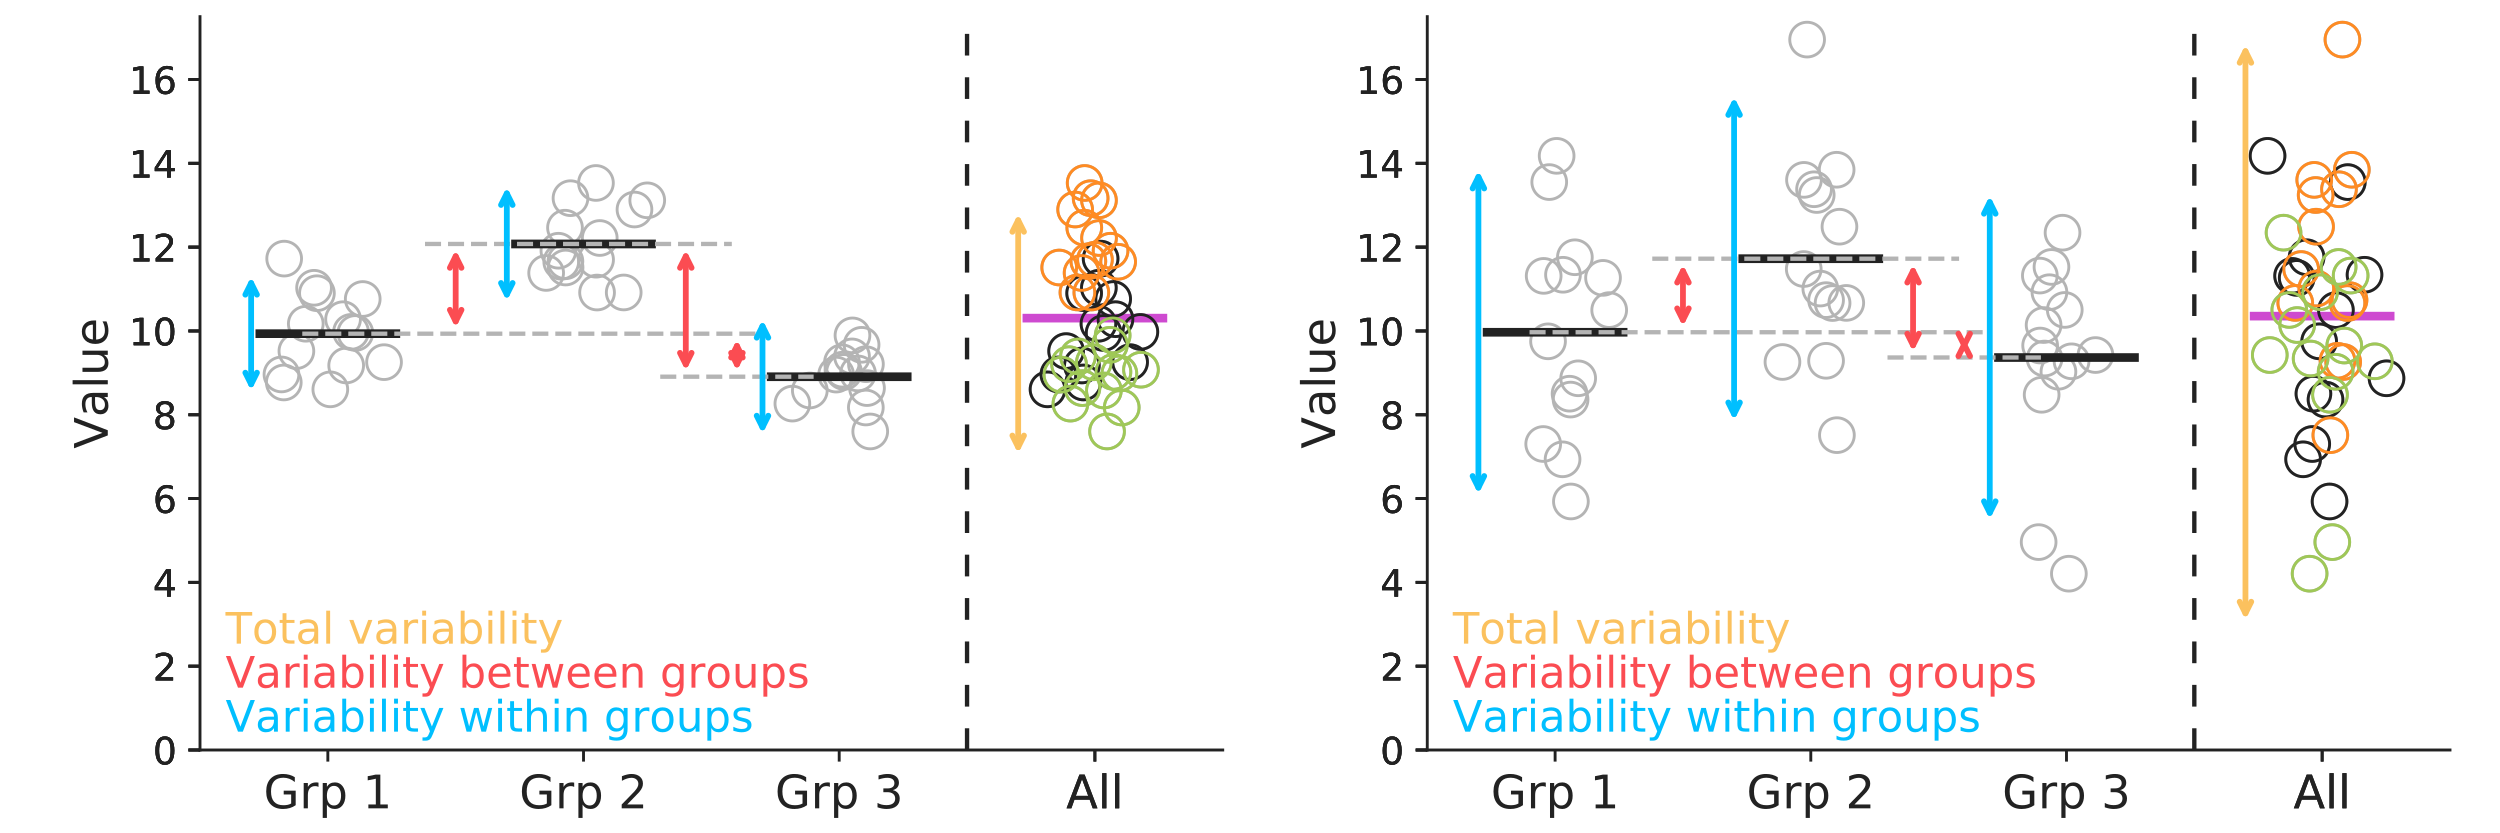 <?xml version="1.0" encoding="utf-8" standalone="no"?>
<!DOCTYPE svg PUBLIC "-//W3C//DTD SVG 1.1//EN"
  "http://www.w3.org/Graphics/SVG/1.1/DTD/svg11.dtd">
<!-- Created with matplotlib (http://matplotlib.org/) -->
<svg height="288pt" version="1.1" viewBox="0 0 864 288" width="864pt" xmlns="http://www.w3.org/2000/svg" xmlns:xlink="http://www.w3.org/1999/xlink">
 <defs>
  <style type="text/css">
*{stroke-linecap:butt;stroke-linejoin:round;}
  </style>
 </defs>
 <g id="figure_1">
  <g id="patch_1">
   <path d="M 0 288 
L 864 288 
L 864 0 
L 0 0 
z
" style="fill:none;"/>
  </g>
  <g id="axes_1">
   <g id="patch_2">
    <path d="M 69.12 259.2 
L 422.575 259.2 
L 422.575 5.76 
L 69.12 5.76 
z
" style="fill:none;"/>
   </g>
   <g id="matplotlib.axis_1">
    <g id="xtick_1">
     <g id="line2d_1">
      <defs>
       <path d="M 0 0 
L 0 4 
" id="m5f34728a41" style="stroke:#222222;"/>
      </defs>
      <g>
       <use style="fill:#222222;stroke:#222222;" x="113.302" xlink:href="#m5f34728a41" y="259.2"/>
      </g>
     </g>
     <g id="text_1">
      <!-- Grp 1 -->
      <defs>
       <path d="M 59.516 10.406 
L 59.516 29.984 
L 43.406 29.984 
L 43.406 38.094 
L 69.281 38.094 
L 69.281 6.781 
Q 63.578 2.734 56.688 0.656 
Q 49.812 -1.422 42 -1.422 
Q 24.906 -1.422 15.25 8.562 
Q 5.609 18.562 5.609 36.375 
Q 5.609 54.25 15.25 64.234 
Q 24.906 74.219 42 74.219 
Q 49.125 74.219 55.547 72.453 
Q 61.969 70.703 67.391 67.281 
L 67.391 56.781 
Q 61.922 61.422 55.766 63.766 
Q 49.609 66.109 42.828 66.109 
Q 29.438 66.109 22.719 58.641 
Q 16.016 51.172 16.016 36.375 
Q 16.016 21.625 22.719 14.156 
Q 29.438 6.688 42.828 6.688 
Q 48.047 6.688 52.141 7.594 
Q 56.25 8.5 59.516 10.406 
z
" id="DejaVuSans-47"/>
       <path d="M 41.109 46.297 
Q 39.594 47.172 37.812 47.578 
Q 36.031 48 33.891 48 
Q 26.266 48 22.188 43.047 
Q 18.109 38.094 18.109 28.812 
L 18.109 0 
L 9.078 0 
L 9.078 54.688 
L 18.109 54.688 
L 18.109 46.188 
Q 20.953 51.172 25.484 53.578 
Q 30.031 56 36.531 56 
Q 37.453 56 38.578 55.875 
Q 39.703 55.766 41.062 55.516 
z
" id="DejaVuSans-72"/>
       <path d="M 18.109 8.203 
L 18.109 -20.797 
L 9.078 -20.797 
L 9.078 54.688 
L 18.109 54.688 
L 18.109 46.391 
Q 20.953 51.266 25.266 53.625 
Q 29.594 56 35.594 56 
Q 45.562 56 51.781 48.094 
Q 58.016 40.188 58.016 27.297 
Q 58.016 14.406 51.781 6.484 
Q 45.562 -1.422 35.594 -1.422 
Q 29.594 -1.422 25.266 0.953 
Q 20.953 3.328 18.109 8.203 
z
M 48.688 27.297 
Q 48.688 37.203 44.609 42.844 
Q 40.531 48.484 33.406 48.484 
Q 26.266 48.484 22.188 42.844 
Q 18.109 37.203 18.109 27.297 
Q 18.109 17.391 22.188 11.75 
Q 26.266 6.109 33.406 6.109 
Q 40.531 6.109 44.609 11.75 
Q 48.688 17.391 48.688 27.297 
z
" id="DejaVuSans-70"/>
       <path id="DejaVuSans-20"/>
       <path d="M 12.406 8.297 
L 28.516 8.297 
L 28.516 63.922 
L 10.984 60.406 
L 10.984 69.391 
L 28.422 72.906 
L 38.281 72.906 
L 38.281 8.297 
L 54.391 8.297 
L 54.391 0 
L 12.406 0 
z
" id="DejaVuSans-31"/>
      </defs>
      <g style="fill:#222222;" transform="translate(91.103 279.358)scale(0.16 -0.16)">
       <use xlink:href="#DejaVuSans-47"/>
       <use x="77.49" xlink:href="#DejaVuSans-72"/>
       <use x="118.604" xlink:href="#DejaVuSans-70"/>
       <use x="182.08" xlink:href="#DejaVuSans-20"/>
       <use x="213.867" xlink:href="#DejaVuSans-31"/>
      </g>
     </g>
    </g>
    <g id="xtick_2">
     <g id="line2d_2">
      <g>
       <use style="fill:#222222;stroke:#222222;" x="201.665" xlink:href="#m5f34728a41" y="259.2"/>
      </g>
     </g>
     <g id="text_2">
      <!-- Grp 2 -->
      <defs>
       <path d="M 19.188 8.297 
L 53.609 8.297 
L 53.609 0 
L 7.328 0 
L 7.328 8.297 
Q 12.938 14.109 22.625 23.891 
Q 32.328 33.688 34.812 36.531 
Q 39.547 41.844 41.422 45.531 
Q 43.312 49.219 43.312 52.781 
Q 43.312 58.594 39.234 62.25 
Q 35.156 65.922 28.609 65.922 
Q 23.969 65.922 18.812 64.312 
Q 13.672 62.703 7.812 59.422 
L 7.812 69.391 
Q 13.766 71.781 18.938 73 
Q 24.125 74.219 28.422 74.219 
Q 39.75 74.219 46.484 68.547 
Q 53.219 62.891 53.219 53.422 
Q 53.219 48.922 51.531 44.891 
Q 49.859 40.875 45.406 35.406 
Q 44.188 33.984 37.641 27.219 
Q 31.109 20.453 19.188 8.297 
z
" id="DejaVuSans-32"/>
      </defs>
      <g style="fill:#222222;" transform="translate(179.467 279.358)scale(0.16 -0.16)">
       <use xlink:href="#DejaVuSans-47"/>
       <use x="77.49" xlink:href="#DejaVuSans-72"/>
       <use x="118.604" xlink:href="#DejaVuSans-70"/>
       <use x="182.08" xlink:href="#DejaVuSans-20"/>
       <use x="213.867" xlink:href="#DejaVuSans-32"/>
      </g>
     </g>
    </g>
    <g id="xtick_3">
     <g id="line2d_3">
      <g>
       <use style="fill:#222222;stroke:#222222;" x="290.029" xlink:href="#m5f34728a41" y="259.2"/>
      </g>
     </g>
     <g id="text_3">
      <!-- Grp 3 -->
      <defs>
       <path d="M 40.578 39.312 
Q 47.656 37.797 51.625 33 
Q 55.609 28.219 55.609 21.188 
Q 55.609 10.406 48.188 4.484 
Q 40.766 -1.422 27.094 -1.422 
Q 22.516 -1.422 17.656 -0.516 
Q 12.797 0.391 7.625 2.203 
L 7.625 11.719 
Q 11.719 9.328 16.594 8.109 
Q 21.484 6.891 26.812 6.891 
Q 36.078 6.891 40.938 10.547 
Q 45.797 14.203 45.797 21.188 
Q 45.797 27.641 41.281 31.266 
Q 36.766 34.906 28.719 34.906 
L 20.219 34.906 
L 20.219 43.016 
L 29.109 43.016 
Q 36.375 43.016 40.234 45.922 
Q 44.094 48.828 44.094 54.297 
Q 44.094 59.906 40.109 62.906 
Q 36.141 65.922 28.719 65.922 
Q 24.656 65.922 20.016 65.031 
Q 15.375 64.156 9.812 62.312 
L 9.812 71.094 
Q 15.438 72.656 20.344 73.438 
Q 25.25 74.219 29.594 74.219 
Q 40.828 74.219 47.359 69.109 
Q 53.906 64.016 53.906 55.328 
Q 53.906 49.266 50.438 45.094 
Q 46.969 40.922 40.578 39.312 
z
" id="DejaVuSans-33"/>
      </defs>
      <g style="fill:#222222;" transform="translate(267.83 279.358)scale(0.16 -0.16)">
       <use xlink:href="#DejaVuSans-47"/>
       <use x="77.49" xlink:href="#DejaVuSans-72"/>
       <use x="118.604" xlink:href="#DejaVuSans-70"/>
       <use x="182.08" xlink:href="#DejaVuSans-20"/>
       <use x="213.867" xlink:href="#DejaVuSans-33"/>
      </g>
     </g>
    </g>
   </g>
   <g id="matplotlib.axis_2">
    <g id="ytick_1">
     <g id="line2d_4">
      <defs>
       <path d="M 0 0 
L -4 0 
" id="mcffc798afa" style="stroke:#222222;"/>
      </defs>
      <g>
       <use style="fill:#222222;stroke:#222222;" x="69.12" xlink:href="#mcffc798afa" y="259.2"/>
      </g>
     </g>
     <g id="text_4">
      <!-- 0 -->
      <defs>
       <path d="M 31.781 66.406 
Q 24.172 66.406 20.328 58.906 
Q 16.5 51.422 16.5 36.375 
Q 16.5 21.391 20.328 13.891 
Q 24.172 6.391 31.781 6.391 
Q 39.453 6.391 43.281 13.891 
Q 47.125 21.391 47.125 36.375 
Q 47.125 51.422 43.281 58.906 
Q 39.453 66.406 31.781 66.406 
z
M 31.781 74.219 
Q 44.047 74.219 50.516 64.516 
Q 56.984 54.828 56.984 36.375 
Q 56.984 17.969 50.516 8.266 
Q 44.047 -1.422 31.781 -1.422 
Q 19.531 -1.422 13.062 8.266 
Q 6.594 17.969 6.594 36.375 
Q 6.594 54.828 13.062 64.516 
Q 19.531 74.219 31.781 74.219 
z
" id="DejaVuSans-30"/>
      </defs>
      <g style="fill:#222222;" transform="translate(52.849 264.139)scale(0.13 -0.13)">
       <use xlink:href="#DejaVuSans-30"/>
      </g>
     </g>
    </g>
    <g id="ytick_2">
     <g id="line2d_5">
      <g>
       <use style="fill:#222222;stroke:#222222;" x="69.12" xlink:href="#mcffc798afa" y="230.235"/>
      </g>
     </g>
     <g id="text_5">
      <!-- 2 -->
      <g style="fill:#222222;" transform="translate(52.849 235.174)scale(0.13 -0.13)">
       <use xlink:href="#DejaVuSans-32"/>
      </g>
     </g>
    </g>
    <g id="ytick_3">
     <g id="line2d_6">
      <g>
       <use style="fill:#222222;stroke:#222222;" x="69.12" xlink:href="#mcffc798afa" y="201.271"/>
      </g>
     </g>
     <g id="text_6">
      <!-- 4 -->
      <defs>
       <path d="M 37.797 64.312 
L 12.891 25.391 
L 37.797 25.391 
z
M 35.203 72.906 
L 47.609 72.906 
L 47.609 25.391 
L 58.016 25.391 
L 58.016 17.188 
L 47.609 17.188 
L 47.609 0 
L 37.797 0 
L 37.797 17.188 
L 4.891 17.188 
L 4.891 26.703 
z
" id="DejaVuSans-34"/>
      </defs>
      <g style="fill:#222222;" transform="translate(52.849 206.21)scale(0.13 -0.13)">
       <use xlink:href="#DejaVuSans-34"/>
      </g>
     </g>
    </g>
    <g id="ytick_4">
     <g id="line2d_7">
      <g>
       <use style="fill:#222222;stroke:#222222;" x="69.12" xlink:href="#mcffc798afa" y="172.306"/>
      </g>
     </g>
     <g id="text_7">
      <!-- 6 -->
      <defs>
       <path d="M 33.016 40.375 
Q 26.375 40.375 22.484 35.828 
Q 18.609 31.297 18.609 23.391 
Q 18.609 15.531 22.484 10.953 
Q 26.375 6.391 33.016 6.391 
Q 39.656 6.391 43.531 10.953 
Q 47.406 15.531 47.406 23.391 
Q 47.406 31.297 43.531 35.828 
Q 39.656 40.375 33.016 40.375 
z
M 52.594 71.297 
L 52.594 62.312 
Q 48.875 64.062 45.094 64.984 
Q 41.312 65.922 37.594 65.922 
Q 27.828 65.922 22.672 59.328 
Q 17.531 52.734 16.797 39.406 
Q 19.672 43.656 24.016 45.922 
Q 28.375 48.188 33.594 48.188 
Q 44.578 48.188 50.953 41.516 
Q 57.328 34.859 57.328 23.391 
Q 57.328 12.156 50.688 5.359 
Q 44.047 -1.422 33.016 -1.422 
Q 20.359 -1.422 13.672 8.266 
Q 6.984 17.969 6.984 36.375 
Q 6.984 53.656 15.188 63.938 
Q 23.391 74.219 37.203 74.219 
Q 40.922 74.219 44.703 73.484 
Q 48.484 72.75 52.594 71.297 
z
" id="DejaVuSans-36"/>
      </defs>
      <g style="fill:#222222;" transform="translate(52.849 177.245)scale(0.13 -0.13)">
       <use xlink:href="#DejaVuSans-36"/>
      </g>
     </g>
    </g>
    <g id="ytick_5">
     <g id="line2d_8">
      <g>
       <use style="fill:#222222;stroke:#222222;" x="69.12" xlink:href="#mcffc798afa" y="143.342"/>
      </g>
     </g>
     <g id="text_8">
      <!-- 8 -->
      <defs>
       <path d="M 31.781 34.625 
Q 24.75 34.625 20.719 30.859 
Q 16.703 27.094 16.703 20.516 
Q 16.703 13.922 20.719 10.156 
Q 24.75 6.391 31.781 6.391 
Q 38.812 6.391 42.859 10.172 
Q 46.922 13.969 46.922 20.516 
Q 46.922 27.094 42.891 30.859 
Q 38.875 34.625 31.781 34.625 
z
M 21.922 38.812 
Q 15.578 40.375 12.031 44.719 
Q 8.5 49.078 8.5 55.328 
Q 8.5 64.062 14.719 69.141 
Q 20.953 74.219 31.781 74.219 
Q 42.672 74.219 48.875 69.141 
Q 55.078 64.062 55.078 55.328 
Q 55.078 49.078 51.531 44.719 
Q 48 40.375 41.703 38.812 
Q 48.828 37.156 52.797 32.312 
Q 56.781 27.484 56.781 20.516 
Q 56.781 9.906 50.312 4.234 
Q 43.844 -1.422 31.781 -1.422 
Q 19.734 -1.422 13.25 4.234 
Q 6.781 9.906 6.781 20.516 
Q 6.781 27.484 10.781 32.312 
Q 14.797 37.156 21.922 38.812 
z
M 18.312 54.391 
Q 18.312 48.734 21.844 45.562 
Q 25.391 42.391 31.781 42.391 
Q 38.141 42.391 41.719 45.562 
Q 45.312 48.734 45.312 54.391 
Q 45.312 60.062 41.719 63.234 
Q 38.141 66.406 31.781 66.406 
Q 25.391 66.406 21.844 63.234 
Q 18.312 60.062 18.312 54.391 
z
" id="DejaVuSans-38"/>
      </defs>
      <g style="fill:#222222;" transform="translate(52.849 148.281)scale(0.13 -0.13)">
       <use xlink:href="#DejaVuSans-38"/>
      </g>
     </g>
    </g>
    <g id="ytick_6">
     <g id="line2d_9">
      <g>
       <use style="fill:#222222;stroke:#222222;" x="69.12" xlink:href="#mcffc798afa" y="114.377"/>
      </g>
     </g>
     <g id="text_9">
      <!-- 10 -->
      <g style="fill:#222222;" transform="translate(44.578 119.316)scale(0.13 -0.13)">
       <use xlink:href="#DejaVuSans-31"/>
       <use x="63.623" xlink:href="#DejaVuSans-30"/>
      </g>
     </g>
    </g>
    <g id="ytick_7">
     <g id="line2d_10">
      <g>
       <use style="fill:#222222;stroke:#222222;" x="69.12" xlink:href="#mcffc798afa" y="85.413"/>
      </g>
     </g>
     <g id="text_10">
      <!-- 12 -->
      <g style="fill:#222222;" transform="translate(44.578 90.352)scale(0.13 -0.13)">
       <use xlink:href="#DejaVuSans-31"/>
       <use x="63.623" xlink:href="#DejaVuSans-32"/>
      </g>
     </g>
    </g>
    <g id="ytick_8">
     <g id="line2d_11">
      <g>
       <use style="fill:#222222;stroke:#222222;" x="69.12" xlink:href="#mcffc798afa" y="56.448"/>
      </g>
     </g>
     <g id="text_11">
      <!-- 14 -->
      <g style="fill:#222222;" transform="translate(44.578 61.387)scale(0.13 -0.13)">
       <use xlink:href="#DejaVuSans-31"/>
       <use x="63.623" xlink:href="#DejaVuSans-34"/>
      </g>
     </g>
    </g>
    <g id="ytick_9">
     <g id="line2d_12">
      <g>
       <use style="fill:#222222;stroke:#222222;" x="69.12" xlink:href="#mcffc798afa" y="27.483"/>
      </g>
     </g>
     <g id="text_12">
      <!-- 16 -->
      <g style="fill:#222222;" transform="translate(44.578 32.422)scale(0.13 -0.13)">
       <use xlink:href="#DejaVuSans-31"/>
       <use x="63.623" xlink:href="#DejaVuSans-36"/>
      </g>
     </g>
    </g>
    <g id="text_13">
     <!-- Value -->
     <defs>
      <path d="M 28.609 0 
L 0.781 72.906 
L 11.078 72.906 
L 34.188 11.531 
L 57.328 72.906 
L 67.578 72.906 
L 39.797 0 
z
" id="DejaVuSans-56"/>
      <path d="M 34.281 27.484 
Q 23.391 27.484 19.188 25 
Q 14.984 22.516 14.984 16.5 
Q 14.984 11.719 18.141 8.906 
Q 21.297 6.109 26.703 6.109 
Q 34.188 6.109 38.703 11.406 
Q 43.219 16.703 43.219 25.484 
L 43.219 27.484 
z
M 52.203 31.203 
L 52.203 0 
L 43.219 0 
L 43.219 8.297 
Q 40.141 3.328 35.547 0.953 
Q 30.953 -1.422 24.312 -1.422 
Q 15.922 -1.422 10.953 3.297 
Q 6 8.016 6 15.922 
Q 6 25.141 12.172 29.828 
Q 18.359 34.516 30.609 34.516 
L 43.219 34.516 
L 43.219 35.406 
Q 43.219 41.609 39.141 45 
Q 35.062 48.391 27.688 48.391 
Q 23 48.391 18.547 47.266 
Q 14.109 46.141 10.016 43.891 
L 10.016 52.203 
Q 14.938 54.109 19.578 55.047 
Q 24.219 56 28.609 56 
Q 40.484 56 46.344 49.844 
Q 52.203 43.703 52.203 31.203 
z
" id="DejaVuSans-61"/>
      <path d="M 9.422 75.984 
L 18.406 75.984 
L 18.406 0 
L 9.422 0 
z
" id="DejaVuSans-6c"/>
      <path d="M 8.5 21.578 
L 8.5 54.688 
L 17.484 54.688 
L 17.484 21.922 
Q 17.484 14.156 20.5 10.266 
Q 23.531 6.391 29.594 6.391 
Q 36.859 6.391 41.078 11.031 
Q 45.312 15.672 45.312 23.688 
L 45.312 54.688 
L 54.297 54.688 
L 54.297 0 
L 45.312 0 
L 45.312 8.406 
Q 42.047 3.422 37.719 1 
Q 33.406 -1.422 27.688 -1.422 
Q 18.266 -1.422 13.375 4.438 
Q 8.5 10.297 8.5 21.578 
z
M 31.109 56 
z
" id="DejaVuSans-75"/>
      <path d="M 56.203 29.594 
L 56.203 25.203 
L 14.891 25.203 
Q 15.484 15.922 20.484 11.062 
Q 25.484 6.203 34.422 6.203 
Q 39.594 6.203 44.453 7.469 
Q 49.312 8.734 54.109 11.281 
L 54.109 2.781 
Q 49.266 0.734 44.188 -0.344 
Q 39.109 -1.422 33.891 -1.422 
Q 20.797 -1.422 13.156 6.188 
Q 5.516 13.812 5.516 26.812 
Q 5.516 40.234 12.766 48.109 
Q 20.016 56 32.328 56 
Q 43.359 56 49.781 48.891 
Q 56.203 41.797 56.203 29.594 
z
M 47.219 32.234 
Q 47.125 39.594 43.094 43.984 
Q 39.062 48.391 32.422 48.391 
Q 24.906 48.391 20.391 44.141 
Q 15.875 39.891 15.188 32.172 
z
" id="DejaVuSans-65"/>
     </defs>
     <g style="fill:#222222;" transform="translate(37.25 155.061)rotate(-90)scale(0.16 -0.16)">
      <use xlink:href="#DejaVuSans-56"/>
      <use x="68.299" xlink:href="#DejaVuSans-61"/>
      <use x="129.578" xlink:href="#DejaVuSans-6c"/>
      <use x="157.361" xlink:href="#DejaVuSans-75"/>
      <use x="220.74" xlink:href="#DejaVuSans-65"/>
     </g>
    </g>
   </g>
   <g id="line2d_13">
    <defs>
     <path d="M 0 6 
C 1.591 6 3.117 5.368 4.243 4.243 
C 5.368 3.117 6 1.591 6 0 
C 6 -1.591 5.368 -3.117 4.243 -4.243 
C 3.117 -5.368 1.591 -6 0 -6 
C -1.591 -6 -3.117 -5.368 -4.243 -4.243 
C -5.368 -3.117 -6 -1.591 -6 0 
C -6 1.591 -5.368 3.117 -4.243 4.243 
C -3.117 5.368 -1.591 6 0 6 
z
" id="m4efe98fd6e" style="stroke:#b4b4b4;"/>
    </defs>
    <g>
     <use style="fill-opacity:0;stroke:#b4b4b4;" x="102.435" xlink:href="#m4efe98fd6e" y="121.34"/>
     <use style="fill-opacity:0;stroke:#b4b4b4;" x="132.726" xlink:href="#m4efe98fd6e" y="125.162"/>
     <use style="fill-opacity:0;stroke:#b4b4b4;" x="125.359" xlink:href="#m4efe98fd6e" y="103.338"/>
     <use style="fill-opacity:0;stroke:#b4b4b4;" x="109.53" xlink:href="#m4efe98fd6e" y="101.331"/>
     <use style="fill-opacity:0;stroke:#b4b4b4;" x="118.563" xlink:href="#m4efe98fd6e" y="110.312"/>
     <use style="fill-opacity:0;stroke:#b4b4b4;" x="105.678" xlink:href="#m4efe98fd6e" y="111.892"/>
     <use style="fill-opacity:0;stroke:#b4b4b4;" x="108.54" xlink:href="#m4efe98fd6e" y="99.455"/>
     <use style="fill-opacity:0;stroke:#b4b4b4;" x="121.313" xlink:href="#m4efe98fd6e" y="114.707"/>
     <use style="fill-opacity:0;stroke:#b4b4b4;" x="97.275" xlink:href="#m4efe98fd6e" y="129.409"/>
     <use style="fill-opacity:0;stroke:#b4b4b4;" x="98.212" xlink:href="#m4efe98fd6e" y="89.378"/>
     <use style="fill-opacity:0;stroke:#b4b4b4;" x="119.64" xlink:href="#m4efe98fd6e" y="126.307"/>
     <use style="fill-opacity:0;stroke:#b4b4b4;" x="122.816" xlink:href="#m4efe98fd6e" y="115.069"/>
     <use style="fill-opacity:0;stroke:#b4b4b4;" x="98.076" xlink:href="#m4efe98fd6e" y="132.181"/>
     <use style="fill-opacity:0;stroke:#b4b4b4;" x="114.157" xlink:href="#m4efe98fd6e" y="134.561"/>
    </g>
   </g>
   <g id="line2d_14">
    <defs>
     <path d="M 25 0 
L -25 -0 
" id="md4c78a6e5c" style="stroke:#222222;stroke-width:3;"/>
    </defs>
    <g clip-path="url(#p5b8ba149a6)">
     <use style="fill:#222222;stroke:#222222;stroke-width:3;" x="113.302" xlink:href="#md4c78a6e5c" y="115.317"/>
    </g>
   </g>
   <g id="line2d_15">
    <g>
     <use style="fill-opacity:0;stroke:#b4b4b4;" x="205.961" xlink:href="#m4efe98fd6e" y="63.235"/>
     <use style="fill-opacity:0;stroke:#b4b4b4;" x="206.345" xlink:href="#m4efe98fd6e" y="101.101"/>
     <use style="fill-opacity:0;stroke:#b4b4b4;" x="206.004" xlink:href="#m4efe98fd6e" y="89.753"/>
     <use style="fill-opacity:0;stroke:#b4b4b4;" x="195.462" xlink:href="#m4efe98fd6e" y="92.454"/>
     <use style="fill-opacity:0;stroke:#b4b4b4;" x="192.989" xlink:href="#m4efe98fd6e" y="86.652"/>
     <use style="fill-opacity:0;stroke:#b4b4b4;" x="195.261" xlink:href="#m4efe98fd6e" y="78.691"/>
     <use style="fill-opacity:0;stroke:#b4b4b4;" x="197.164" xlink:href="#m4efe98fd6e" y="68.492"/>
     <use style="fill-opacity:0;stroke:#b4b4b4;" x="207.272" xlink:href="#m4efe98fd6e" y="82.255"/>
     <use style="fill-opacity:0;stroke:#b4b4b4;" x="223.689" xlink:href="#m4efe98fd6e" y="69.228"/>
     <use style="fill-opacity:0;stroke:#b4b4b4;" x="219.275" xlink:href="#m4efe98fd6e" y="72.41"/>
     <use style="fill-opacity:0;stroke:#b4b4b4;" x="188.752" xlink:href="#m4efe98fd6e" y="94.334"/>
     <use style="fill-opacity:0;stroke:#b4b4b4;" x="193.967" xlink:href="#m4efe98fd6e" y="90.462"/>
     <use style="fill-opacity:0;stroke:#b4b4b4;" x="215.557" xlink:href="#m4efe98fd6e" y="101.077"/>
     <use style="fill-opacity:0;stroke:#b4b4b4;" x="195.408" xlink:href="#m4efe98fd6e" y="90.297"/>
    </g>
   </g>
   <g id="line2d_16">
    <g clip-path="url(#p5b8ba149a6)">
     <use style="fill:#222222;stroke:#222222;stroke-width:3;" x="201.665" xlink:href="#md4c78a6e5c" y="84.317"/>
    </g>
   </g>
   <g id="line2d_17">
    <g>
     <use style="fill-opacity:0;stroke:#b4b4b4;" x="294.456" xlink:href="#m4efe98fd6e" y="123.175"/>
     <use style="fill-opacity:0;stroke:#b4b4b4;" x="291.702" xlink:href="#m4efe98fd6e" y="128.532"/>
     <use style="fill-opacity:0;stroke:#b4b4b4;" x="297.768" xlink:href="#m4efe98fd6e" y="119.169"/>
     <use style="fill-opacity:0;stroke:#b4b4b4;" x="290.984" xlink:href="#m4efe98fd6e" y="125.205"/>
     <use style="fill-opacity:0;stroke:#b4b4b4;" x="299.233" xlink:href="#m4efe98fd6e" y="140.831"/>
     <use style="fill-opacity:0;stroke:#b4b4b4;" x="299.266" xlink:href="#m4efe98fd6e" y="125.856"/>
     <use style="fill-opacity:0;stroke:#b4b4b4;" x="279.874" xlink:href="#m4efe98fd6e" y="134.956"/>
     <use style="fill-opacity:0;stroke:#b4b4b4;" x="299.638" xlink:href="#m4efe98fd6e" y="134.123"/>
     <use style="fill-opacity:0;stroke:#b4b4b4;" x="294.612" xlink:href="#m4efe98fd6e" y="115.911"/>
     <use style="fill-opacity:0;stroke:#b4b4b4;" x="273.844" xlink:href="#m4efe98fd6e" y="139.49"/>
     <use style="fill-opacity:0;stroke:#b4b4b4;" x="291.157" xlink:href="#m4efe98fd6e" y="127.771"/>
     <use style="fill-opacity:0;stroke:#b4b4b4;" x="296.532" xlink:href="#m4efe98fd6e" y="129.063"/>
     <use style="fill-opacity:0;stroke:#b4b4b4;" x="300.754" xlink:href="#m4efe98fd6e" y="149.113"/>
     <use style="fill-opacity:0;stroke:#b4b4b4;" x="288.964" xlink:href="#m4efe98fd6e" y="129.46"/>
    </g>
   </g>
   <g id="line2d_18">
    <g clip-path="url(#p5b8ba149a6)">
     <use style="fill:#222222;stroke:#222222;stroke-width:3;" x="290.029" xlink:href="#md4c78a6e5c" y="130.19"/>
    </g>
   </g>
   <g id="patch_3">
    <path d="M 69.12 259.2 
L 69.12 5.76 
" style="fill:none;stroke:#222222;stroke-linecap:square;stroke-linejoin:miter;"/>
   </g>
   <g id="patch_4">
    <path d="M 69.12 259.2 
L 422.575 259.2 
" style="fill:none;stroke:#222222;stroke-linecap:square;stroke-linejoin:miter;"/>
   </g>
  </g>
  <g id="axes_2">
   <g id="patch_5">
    <path d="M 493.265 259.2 
L 846.72 259.2 
L 846.72 5.76 
L 493.265 5.76 
z
" style="fill:none;"/>
   </g>
   <g id="matplotlib.axis_3">
    <g id="xtick_4">
     <g id="line2d_19">
      <g>
       <use style="fill:#222222;stroke:#222222;" x="537.447" xlink:href="#m5f34728a41" y="259.2"/>
      </g>
     </g>
     <g id="text_14">
      <!-- Grp 1 -->
      <g style="fill:#222222;" transform="translate(515.249 279.358)scale(0.16 -0.16)">
       <use xlink:href="#DejaVuSans-47"/>
       <use x="77.49" xlink:href="#DejaVuSans-72"/>
       <use x="118.604" xlink:href="#DejaVuSans-70"/>
       <use x="182.08" xlink:href="#DejaVuSans-20"/>
       <use x="213.867" xlink:href="#DejaVuSans-31"/>
      </g>
     </g>
    </g>
    <g id="xtick_5">
     <g id="line2d_20">
      <g>
       <use style="fill:#222222;stroke:#222222;" x="625.811" xlink:href="#m5f34728a41" y="259.2"/>
      </g>
     </g>
     <g id="text_15">
      <!-- Grp 2 -->
      <g style="fill:#222222;" transform="translate(603.612 279.358)scale(0.16 -0.16)">
       <use xlink:href="#DejaVuSans-47"/>
       <use x="77.49" xlink:href="#DejaVuSans-72"/>
       <use x="118.604" xlink:href="#DejaVuSans-70"/>
       <use x="182.08" xlink:href="#DejaVuSans-20"/>
       <use x="213.867" xlink:href="#DejaVuSans-32"/>
      </g>
     </g>
    </g>
    <g id="xtick_6">
     <g id="line2d_21">
      <g>
       <use style="fill:#222222;stroke:#222222;" x="714.175" xlink:href="#m5f34728a41" y="259.2"/>
      </g>
     </g>
     <g id="text_16">
      <!-- Grp 3 -->
      <g style="fill:#222222;" transform="translate(691.976 279.358)scale(0.16 -0.16)">
       <use xlink:href="#DejaVuSans-47"/>
       <use x="77.49" xlink:href="#DejaVuSans-72"/>
       <use x="118.604" xlink:href="#DejaVuSans-70"/>
       <use x="182.08" xlink:href="#DejaVuSans-20"/>
       <use x="213.867" xlink:href="#DejaVuSans-33"/>
      </g>
     </g>
    </g>
   </g>
   <g id="matplotlib.axis_4">
    <g id="ytick_10">
     <g id="line2d_22">
      <g>
       <use style="fill:#222222;stroke:#222222;" x="493.265" xlink:href="#mcffc798afa" y="259.2"/>
      </g>
     </g>
     <g id="text_17">
      <!-- 0 -->
      <g style="fill:#222222;" transform="translate(476.994 264.139)scale(0.13 -0.13)">
       <use xlink:href="#DejaVuSans-30"/>
      </g>
     </g>
    </g>
    <g id="ytick_11">
     <g id="line2d_23">
      <g>
       <use style="fill:#222222;stroke:#222222;" x="493.265" xlink:href="#mcffc798afa" y="230.235"/>
      </g>
     </g>
     <g id="text_18">
      <!-- 2 -->
      <g style="fill:#222222;" transform="translate(476.994 235.174)scale(0.13 -0.13)">
       <use xlink:href="#DejaVuSans-32"/>
      </g>
     </g>
    </g>
    <g id="ytick_12">
     <g id="line2d_24">
      <g>
       <use style="fill:#222222;stroke:#222222;" x="493.265" xlink:href="#mcffc798afa" y="201.271"/>
      </g>
     </g>
     <g id="text_19">
      <!-- 4 -->
      <g style="fill:#222222;" transform="translate(476.994 206.21)scale(0.13 -0.13)">
       <use xlink:href="#DejaVuSans-34"/>
      </g>
     </g>
    </g>
    <g id="ytick_13">
     <g id="line2d_25">
      <g>
       <use style="fill:#222222;stroke:#222222;" x="493.265" xlink:href="#mcffc798afa" y="172.306"/>
      </g>
     </g>
     <g id="text_20">
      <!-- 6 -->
      <g style="fill:#222222;" transform="translate(476.994 177.245)scale(0.13 -0.13)">
       <use xlink:href="#DejaVuSans-36"/>
      </g>
     </g>
    </g>
    <g id="ytick_14">
     <g id="line2d_26">
      <g>
       <use style="fill:#222222;stroke:#222222;" x="493.265" xlink:href="#mcffc798afa" y="143.342"/>
      </g>
     </g>
     <g id="text_21">
      <!-- 8 -->
      <g style="fill:#222222;" transform="translate(476.994 148.281)scale(0.13 -0.13)">
       <use xlink:href="#DejaVuSans-38"/>
      </g>
     </g>
    </g>
    <g id="ytick_15">
     <g id="line2d_27">
      <g>
       <use style="fill:#222222;stroke:#222222;" x="493.265" xlink:href="#mcffc798afa" y="114.377"/>
      </g>
     </g>
     <g id="text_22">
      <!-- 10 -->
      <g style="fill:#222222;" transform="translate(468.723 119.316)scale(0.13 -0.13)">
       <use xlink:href="#DejaVuSans-31"/>
       <use x="63.623" xlink:href="#DejaVuSans-30"/>
      </g>
     </g>
    </g>
    <g id="ytick_16">
     <g id="line2d_28">
      <g>
       <use style="fill:#222222;stroke:#222222;" x="493.265" xlink:href="#mcffc798afa" y="85.413"/>
      </g>
     </g>
     <g id="text_23">
      <!-- 12 -->
      <g style="fill:#222222;" transform="translate(468.723 90.352)scale(0.13 -0.13)">
       <use xlink:href="#DejaVuSans-31"/>
       <use x="63.623" xlink:href="#DejaVuSans-32"/>
      </g>
     </g>
    </g>
    <g id="ytick_17">
     <g id="line2d_29">
      <g>
       <use style="fill:#222222;stroke:#222222;" x="493.265" xlink:href="#mcffc798afa" y="56.448"/>
      </g>
     </g>
     <g id="text_24">
      <!-- 14 -->
      <g style="fill:#222222;" transform="translate(468.723 61.387)scale(0.13 -0.13)">
       <use xlink:href="#DejaVuSans-31"/>
       <use x="63.623" xlink:href="#DejaVuSans-34"/>
      </g>
     </g>
    </g>
    <g id="ytick_18">
     <g id="line2d_30">
      <g>
       <use style="fill:#222222;stroke:#222222;" x="493.265" xlink:href="#mcffc798afa" y="27.483"/>
      </g>
     </g>
     <g id="text_25">
      <!-- 16 -->
      <g style="fill:#222222;" transform="translate(468.723 32.422)scale(0.13 -0.13)">
       <use xlink:href="#DejaVuSans-31"/>
       <use x="63.623" xlink:href="#DejaVuSans-36"/>
      </g>
     </g>
    </g>
    <g id="text_26">
     <!-- Value -->
     <g style="fill:#222222;" transform="translate(461.395 155.061)rotate(-90)scale(0.16 -0.16)">
      <use xlink:href="#DejaVuSans-56"/>
      <use x="68.299" xlink:href="#DejaVuSans-61"/>
      <use x="129.578" xlink:href="#DejaVuSans-6c"/>
      <use x="157.361" xlink:href="#DejaVuSans-75"/>
      <use x="220.74" xlink:href="#DejaVuSans-65"/>
     </g>
    </g>
   </g>
   <g id="line2d_31">
    <g>
     <use style="fill-opacity:0;stroke:#b4b4b4;" x="540.169" xlink:href="#m4efe98fd6e" y="94.958"/>
     <use style="fill-opacity:0;stroke:#b4b4b4;" x="545.421" xlink:href="#m4efe98fd6e" y="130.739"/>
     <use style="fill-opacity:0;stroke:#b4b4b4;" x="542.906" xlink:href="#m4efe98fd6e" y="173.311"/>
     <use style="fill-opacity:0;stroke:#b4b4b4;" x="540.022" xlink:href="#m4efe98fd6e" y="158.739"/>
     <use style="fill-opacity:0;stroke:#b4b4b4;" x="537.976" xlink:href="#m4efe98fd6e" y="53.86"/>
     <use style="fill-opacity:0;stroke:#b4b4b4;" x="533.33" xlink:href="#m4efe98fd6e" y="153.448"/>
     <use style="fill-opacity:0;stroke:#b4b4b4;" x="535.419" xlink:href="#m4efe98fd6e" y="62.926"/>
     <use style="fill-opacity:0;stroke:#b4b4b4;" x="554.007" xlink:href="#m4efe98fd6e" y="96.033"/>
     <use style="fill-opacity:0;stroke:#b4b4b4;" x="542.442" xlink:href="#m4efe98fd6e" y="136.062"/>
     <use style="fill-opacity:0;stroke:#b4b4b4;" x="533.494" xlink:href="#m4efe98fd6e" y="95.347"/>
     <use style="fill-opacity:0;stroke:#b4b4b4;" x="556.139" xlink:href="#m4efe98fd6e" y="107.169"/>
     <use style="fill-opacity:0;stroke:#b4b4b4;" x="542.795" xlink:href="#m4efe98fd6e" y="138.096"/>
     <use style="fill-opacity:0;stroke:#b4b4b4;" x="535.001" xlink:href="#m4efe98fd6e" y="117.964"/>
     <use style="fill-opacity:0;stroke:#b4b4b4;" x="544.278" xlink:href="#m4efe98fd6e" y="88.907"/>
    </g>
   </g>
   <g id="line2d_32">
    <g clip-path="url(#p5656ebdd9c)">
     <use style="fill:#222222;stroke:#222222;stroke-width:3;" x="537.447" xlink:href="#md4c78a6e5c" y="114.826"/>
    </g>
   </g>
   <g id="line2d_33">
    <g>
     <use style="fill-opacity:0;stroke:#b4b4b4;" x="623.375" xlink:href="#m4efe98fd6e" y="92.975"/>
     <use style="fill-opacity:0;stroke:#b4b4b4;" x="638.069" xlink:href="#m4efe98fd6e" y="104.686"/>
     <use style="fill-opacity:0;stroke:#b4b4b4;" x="627.863" xlink:href="#m4efe98fd6e" y="67.398"/>
     <use style="fill-opacity:0;stroke:#b4b4b4;" x="616.017" xlink:href="#m4efe98fd6e" y="125.106"/>
     <use style="fill-opacity:0;stroke:#b4b4b4;" x="634.746" xlink:href="#m4efe98fd6e" y="58.667"/>
     <use style="fill-opacity:0;stroke:#b4b4b4;" x="631.089" xlink:href="#m4efe98fd6e" y="103.726"/>
     <use style="fill-opacity:0;stroke:#b4b4b4;" x="626.938" xlink:href="#m4efe98fd6e" y="65.405"/>
     <use style="fill-opacity:0;stroke:#b4b4b4;" x="623.458" xlink:href="#m4efe98fd6e" y="62.166"/>
     <use style="fill-opacity:0;stroke:#b4b4b4;" x="635.716" xlink:href="#m4efe98fd6e" y="78.345"/>
     <use style="fill-opacity:0;stroke:#b4b4b4;" x="633.341" xlink:href="#m4efe98fd6e" y="104.733"/>
     <use style="fill-opacity:0;stroke:#b4b4b4;" x="624.54" xlink:href="#m4efe98fd6e" y="13.687"/>
     <use style="fill-opacity:0;stroke:#b4b4b4;" x="634.839" xlink:href="#m4efe98fd6e" y="150.388"/>
     <use style="fill-opacity:0;stroke:#b4b4b4;" x="629.099" xlink:href="#m4efe98fd6e" y="99.726"/>
     <use style="fill-opacity:0;stroke:#b4b4b4;" x="631.088" xlink:href="#m4efe98fd6e" y="124.69"/>
    </g>
   </g>
   <g id="line2d_34">
    <g clip-path="url(#p5656ebdd9c)">
     <use style="fill:#222222;stroke:#222222;stroke-width:3;" x="625.811" xlink:href="#md4c78a6e5c" y="89.407"/>
    </g>
   </g>
   <g id="line2d_35">
    <g>
     <use style="fill-opacity:0;stroke:#b4b4b4;" x="704.554" xlink:href="#m4efe98fd6e" y="187.352"/>
     <use style="fill-opacity:0;stroke:#b4b4b4;" x="708.285" xlink:href="#m4efe98fd6e" y="100.984"/>
     <use style="fill-opacity:0;stroke:#b4b4b4;" x="713.585" xlink:href="#m4efe98fd6e" y="107.115"/>
     <use style="fill-opacity:0;stroke:#b4b4b4;" x="704.97" xlink:href="#m4efe98fd6e" y="95.239"/>
     <use style="fill-opacity:0;stroke:#b4b4b4;" x="715.003" xlink:href="#m4efe98fd6e" y="198.27"/>
     <use style="fill-opacity:0;stroke:#b4b4b4;" x="708.989" xlink:href="#m4efe98fd6e" y="92.254"/>
     <use style="fill-opacity:0;stroke:#b4b4b4;" x="705.593" xlink:href="#m4efe98fd6e" y="136.437"/>
     <use style="fill-opacity:0;stroke:#b4b4b4;" x="705.075" xlink:href="#m4efe98fd6e" y="119.418"/>
     <use style="fill-opacity:0;stroke:#b4b4b4;" x="712.812" xlink:href="#m4efe98fd6e" y="80.415"/>
     <use style="fill-opacity:0;stroke:#b4b4b4;" x="715.93" xlink:href="#m4efe98fd6e" y="124.868"/>
     <use style="fill-opacity:0;stroke:#b4b4b4;" x="711.395" xlink:href="#m4efe98fd6e" y="128.479"/>
     <use style="fill-opacity:0;stroke:#b4b4b4;" x="706.606" xlink:href="#m4efe98fd6e" y="123.905"/>
     <use style="fill-opacity:0;stroke:#b4b4b4;" x="724.195" xlink:href="#m4efe98fd6e" y="122.704"/>
     <use style="fill-opacity:0;stroke:#b4b4b4;" x="706.268" xlink:href="#m4efe98fd6e" y="112.336"/>
    </g>
   </g>
   <g id="line2d_36">
    <g clip-path="url(#p5656ebdd9c)">
     <use style="fill:#222222;stroke:#222222;stroke-width:3;" x="714.175" xlink:href="#md4c78a6e5c" y="123.555"/>
    </g>
   </g>
   <g id="patch_6">
    <path d="M 493.265 259.2 
L 493.265 5.76 
" style="fill:none;stroke:#222222;stroke-linecap:square;stroke-linejoin:miter;"/>
   </g>
   <g id="patch_7">
    <path d="M 493.265 259.2 
L 846.72 259.2 
" style="fill:none;stroke:#222222;stroke-linecap:square;stroke-linejoin:miter;"/>
   </g>
  </g>
  <g id="axes_3">
   <g id="line2d_37">
    <path clip-path="url(#p5b8ba149a6)" d="M 104.465 115.317 
L 263.52 115.317 
" style="fill:none;stroke:#b4b4b4;stroke-dasharray:5.55,2.4;stroke-dashoffset:0;stroke-width:1.5;"/>
   </g>
   <g id="line2d_38">
    <path clip-path="url(#p5b8ba149a6)" d="M 146.88 84.317 
L 252.916 84.317 
" style="fill:none;stroke:#b4b4b4;stroke-dasharray:5.55,2.4;stroke-dashoffset:0;stroke-width:1.5;"/>
   </g>
   <g id="line2d_39">
    <path clip-path="url(#p5b8ba149a6)" d="M 228.175 130.19 
L 281.193 130.19 
" style="fill:none;stroke:#b4b4b4;stroke-dasharray:5.55,2.4;stroke-dashoffset:0;stroke-width:1.5;"/>
   </g>
   <g id="text_27">
    <!-- Variability between groups -->
    <defs>
     <path d="M 9.422 54.688 
L 18.406 54.688 
L 18.406 0 
L 9.422 0 
z
M 9.422 75.984 
L 18.406 75.984 
L 18.406 64.594 
L 9.422 64.594 
z
" id="DejaVuSans-69"/>
     <path d="M 48.688 27.297 
Q 48.688 37.203 44.609 42.844 
Q 40.531 48.484 33.406 48.484 
Q 26.266 48.484 22.188 42.844 
Q 18.109 37.203 18.109 27.297 
Q 18.109 17.391 22.188 11.75 
Q 26.266 6.109 33.406 6.109 
Q 40.531 6.109 44.609 11.75 
Q 48.688 17.391 48.688 27.297 
z
M 18.109 46.391 
Q 20.953 51.266 25.266 53.625 
Q 29.594 56 35.594 56 
Q 45.562 56 51.781 48.094 
Q 58.016 40.188 58.016 27.297 
Q 58.016 14.406 51.781 6.484 
Q 45.562 -1.422 35.594 -1.422 
Q 29.594 -1.422 25.266 0.953 
Q 20.953 3.328 18.109 8.203 
L 18.109 0 
L 9.078 0 
L 9.078 75.984 
L 18.109 75.984 
z
" id="DejaVuSans-62"/>
     <path d="M 18.312 70.219 
L 18.312 54.688 
L 36.812 54.688 
L 36.812 47.703 
L 18.312 47.703 
L 18.312 18.016 
Q 18.312 11.328 20.141 9.422 
Q 21.969 7.516 27.594 7.516 
L 36.812 7.516 
L 36.812 0 
L 27.594 0 
Q 17.188 0 13.234 3.875 
Q 9.281 7.766 9.281 18.016 
L 9.281 47.703 
L 2.688 47.703 
L 2.688 54.688 
L 9.281 54.688 
L 9.281 70.219 
z
" id="DejaVuSans-74"/>
     <path d="M 32.172 -5.078 
Q 28.375 -14.844 24.75 -17.812 
Q 21.141 -20.797 15.094 -20.797 
L 7.906 -20.797 
L 7.906 -13.281 
L 13.188 -13.281 
Q 16.891 -13.281 18.938 -11.516 
Q 21 -9.766 23.484 -3.219 
L 25.094 0.875 
L 2.984 54.688 
L 12.5 54.688 
L 29.594 11.922 
L 46.688 54.688 
L 56.203 54.688 
z
" id="DejaVuSans-79"/>
     <path d="M 4.203 54.688 
L 13.188 54.688 
L 24.422 12.016 
L 35.594 54.688 
L 46.188 54.688 
L 57.422 12.016 
L 68.609 54.688 
L 77.594 54.688 
L 63.281 0 
L 52.688 0 
L 40.922 44.828 
L 29.109 0 
L 18.5 0 
z
" id="DejaVuSans-77"/>
     <path d="M 54.891 33.016 
L 54.891 0 
L 45.906 0 
L 45.906 32.719 
Q 45.906 40.484 42.875 44.328 
Q 39.844 48.188 33.797 48.188 
Q 26.516 48.188 22.312 43.547 
Q 18.109 38.922 18.109 30.906 
L 18.109 0 
L 9.078 0 
L 9.078 54.688 
L 18.109 54.688 
L 18.109 46.188 
Q 21.344 51.125 25.703 53.562 
Q 30.078 56 35.797 56 
Q 45.219 56 50.047 50.172 
Q 54.891 44.344 54.891 33.016 
z
" id="DejaVuSans-6e"/>
     <path d="M 45.406 27.984 
Q 45.406 37.75 41.375 43.109 
Q 37.359 48.484 30.078 48.484 
Q 22.859 48.484 18.828 43.109 
Q 14.797 37.75 14.797 27.984 
Q 14.797 18.266 18.828 12.891 
Q 22.859 7.516 30.078 7.516 
Q 37.359 7.516 41.375 12.891 
Q 45.406 18.266 45.406 27.984 
z
M 54.391 6.781 
Q 54.391 -7.172 48.188 -13.984 
Q 42 -20.797 29.203 -20.797 
Q 24.469 -20.797 20.266 -20.094 
Q 16.062 -19.391 12.109 -17.922 
L 12.109 -9.188 
Q 16.062 -11.328 19.922 -12.344 
Q 23.781 -13.375 27.781 -13.375 
Q 36.625 -13.375 41.016 -8.766 
Q 45.406 -4.156 45.406 5.172 
L 45.406 9.625 
Q 42.625 4.781 38.281 2.391 
Q 33.938 0 27.875 0 
Q 17.828 0 11.672 7.656 
Q 5.516 15.328 5.516 27.984 
Q 5.516 40.672 11.672 48.328 
Q 17.828 56 27.875 56 
Q 33.938 56 38.281 53.609 
Q 42.625 51.219 45.406 46.391 
L 45.406 54.688 
L 54.391 54.688 
z
" id="DejaVuSans-67"/>
     <path d="M 30.609 48.391 
Q 23.391 48.391 19.188 42.75 
Q 14.984 37.109 14.984 27.297 
Q 14.984 17.484 19.156 11.844 
Q 23.344 6.203 30.609 6.203 
Q 37.797 6.203 41.984 11.859 
Q 46.188 17.531 46.188 27.297 
Q 46.188 37.016 41.984 42.703 
Q 37.797 48.391 30.609 48.391 
z
M 30.609 56 
Q 42.328 56 49.016 48.375 
Q 55.719 40.766 55.719 27.297 
Q 55.719 13.875 49.016 6.219 
Q 42.328 -1.422 30.609 -1.422 
Q 18.844 -1.422 12.172 6.219 
Q 5.516 13.875 5.516 27.297 
Q 5.516 40.766 12.172 48.375 
Q 18.844 56 30.609 56 
z
" id="DejaVuSans-6f"/>
     <path d="M 44.281 53.078 
L 44.281 44.578 
Q 40.484 46.531 36.375 47.5 
Q 32.281 48.484 27.875 48.484 
Q 21.188 48.484 17.844 46.438 
Q 14.5 44.391 14.5 40.281 
Q 14.5 37.156 16.891 35.375 
Q 19.281 33.594 26.516 31.984 
L 29.594 31.297 
Q 39.156 29.25 43.188 25.516 
Q 47.219 21.781 47.219 15.094 
Q 47.219 7.469 41.188 3.016 
Q 35.156 -1.422 24.609 -1.422 
Q 20.219 -1.422 15.453 -0.562 
Q 10.688 0.297 5.422 2 
L 5.422 11.281 
Q 10.406 8.688 15.234 7.391 
Q 20.062 6.109 24.812 6.109 
Q 31.156 6.109 34.562 8.281 
Q 37.984 10.453 37.984 14.406 
Q 37.984 18.062 35.516 20.016 
Q 33.062 21.969 24.703 23.781 
L 21.578 24.516 
Q 13.234 26.266 9.516 29.906 
Q 5.812 33.547 5.812 39.891 
Q 5.812 47.609 11.281 51.797 
Q 16.75 56 26.812 56 
Q 31.781 56 36.172 55.266 
Q 40.578 54.547 44.281 53.078 
z
" id="DejaVuSans-73"/>
    </defs>
    <g style="fill:#fb4c52;" transform="translate(77.956 237.65)scale(0.15 -0.15)">
     <use xlink:href="#DejaVuSans-56"/>
     <use x="68.299" xlink:href="#DejaVuSans-61"/>
     <use x="129.578" xlink:href="#DejaVuSans-72"/>
     <use x="170.691" xlink:href="#DejaVuSans-69"/>
     <use x="198.475" xlink:href="#DejaVuSans-61"/>
     <use x="259.754" xlink:href="#DejaVuSans-62"/>
     <use x="323.23" xlink:href="#DejaVuSans-69"/>
     <use x="351.014" xlink:href="#DejaVuSans-6c"/>
     <use x="378.797" xlink:href="#DejaVuSans-69"/>
     <use x="406.58" xlink:href="#DejaVuSans-74"/>
     <use x="445.789" xlink:href="#DejaVuSans-79"/>
     <use x="504.969" xlink:href="#DejaVuSans-20"/>
     <use x="536.756" xlink:href="#DejaVuSans-62"/>
     <use x="600.232" xlink:href="#DejaVuSans-65"/>
     <use x="661.756" xlink:href="#DejaVuSans-74"/>
     <use x="700.965" xlink:href="#DejaVuSans-77"/>
     <use x="782.752" xlink:href="#DejaVuSans-65"/>
     <use x="844.275" xlink:href="#DejaVuSans-65"/>
     <use x="905.799" xlink:href="#DejaVuSans-6e"/>
     <use x="969.178" xlink:href="#DejaVuSans-20"/>
     <use x="1000.965" xlink:href="#DejaVuSans-67"/>
     <use x="1064.441" xlink:href="#DejaVuSans-72"/>
     <use x="1105.523" xlink:href="#DejaVuSans-6f"/>
     <use x="1166.705" xlink:href="#DejaVuSans-75"/>
     <use x="1230.084" xlink:href="#DejaVuSans-70"/>
     <use x="1293.561" xlink:href="#DejaVuSans-73"/>
    </g>
   </g>
   <g id="patch_8">
    <path d="M 157.484 88.555 
Q 157.484 99.818 157.484 111.081 
" style="fill:none;stroke:#fb4c52;stroke-linecap:round;stroke-width:2;"/>
    <path d="M 155.484 92.555 
L 157.484 88.555 
L 159.484 92.555 
" style="fill:none;stroke:#fb4c52;stroke-linecap:round;stroke-width:2;"/>
    <path d="M 159.484 107.081 
L 157.484 111.081 
L 155.484 107.081 
" style="fill:none;stroke:#fb4c52;stroke-linecap:round;stroke-width:2;"/>
   </g>
   <g id="patch_9">
    <path d="M 237.011 125.952 
Q 237.011 107.253 237.011 88.553 
" style="fill:none;stroke:#fb4c52;stroke-linecap:round;stroke-width:2;"/>
    <path d="M 239.011 121.952 
L 237.011 125.952 
L 235.011 121.952 
" style="fill:none;stroke:#fb4c52;stroke-linecap:round;stroke-width:2;"/>
    <path d="M 235.011 92.553 
L 237.011 88.553 
L 239.011 92.553 
" style="fill:none;stroke:#fb4c52;stroke-linecap:round;stroke-width:2;"/>
   </g>
   <g id="patch_10">
    <path d="M 254.684 125.953 
Q 254.684 122.754 254.684 119.555 
" style="fill:none;stroke:#fb4c52;stroke-linecap:round;stroke-width:2;"/>
    <path d="M 256.684 121.953 
L 254.684 125.953 
L 252.684 121.953 
" style="fill:none;stroke:#fb4c52;stroke-linecap:round;stroke-width:2;"/>
    <path d="M 252.684 123.555 
L 254.684 119.555 
L 256.684 123.555 
" style="fill:none;stroke:#fb4c52;stroke-linecap:round;stroke-width:2;"/>
   </g>
  </g>
  <g id="axes_4">
   <g id="line2d_40">
    <path clip-path="url(#p5656ebdd9c)" d="M 528.611 114.826 
L 687.665 114.826 
" style="fill:none;stroke:#b4b4b4;stroke-dasharray:5.55,2.4;stroke-dashoffset:0;stroke-width:1.5;"/>
   </g>
   <g id="line2d_41">
    <path clip-path="url(#p5656ebdd9c)" d="M 571.025 89.407 
L 677.062 89.407 
" style="fill:none;stroke:#b4b4b4;stroke-dasharray:5.55,2.4;stroke-dashoffset:0;stroke-width:1.5;"/>
   </g>
   <g id="line2d_42">
    <path clip-path="url(#p5656ebdd9c)" d="M 652.32 123.555 
L 705.338 123.555 
" style="fill:none;stroke:#b4b4b4;stroke-dasharray:5.55,2.4;stroke-dashoffset:0;stroke-width:1.5;"/>
   </g>
   <g id="text_28">
    <!-- Variability between groups -->
    <g style="fill:#fb4c52;" transform="translate(502.102 237.65)scale(0.15 -0.15)">
     <use xlink:href="#DejaVuSans-56"/>
     <use x="68.299" xlink:href="#DejaVuSans-61"/>
     <use x="129.578" xlink:href="#DejaVuSans-72"/>
     <use x="170.691" xlink:href="#DejaVuSans-69"/>
     <use x="198.475" xlink:href="#DejaVuSans-61"/>
     <use x="259.754" xlink:href="#DejaVuSans-62"/>
     <use x="323.23" xlink:href="#DejaVuSans-69"/>
     <use x="351.014" xlink:href="#DejaVuSans-6c"/>
     <use x="378.797" xlink:href="#DejaVuSans-69"/>
     <use x="406.58" xlink:href="#DejaVuSans-74"/>
     <use x="445.789" xlink:href="#DejaVuSans-79"/>
     <use x="504.969" xlink:href="#DejaVuSans-20"/>
     <use x="536.756" xlink:href="#DejaVuSans-62"/>
     <use x="600.232" xlink:href="#DejaVuSans-65"/>
     <use x="661.756" xlink:href="#DejaVuSans-74"/>
     <use x="700.965" xlink:href="#DejaVuSans-77"/>
     <use x="782.752" xlink:href="#DejaVuSans-65"/>
     <use x="844.275" xlink:href="#DejaVuSans-65"/>
     <use x="905.799" xlink:href="#DejaVuSans-6e"/>
     <use x="969.178" xlink:href="#DejaVuSans-20"/>
     <use x="1000.965" xlink:href="#DejaVuSans-67"/>
     <use x="1064.441" xlink:href="#DejaVuSans-72"/>
     <use x="1105.523" xlink:href="#DejaVuSans-6f"/>
     <use x="1166.705" xlink:href="#DejaVuSans-75"/>
     <use x="1230.084" xlink:href="#DejaVuSans-70"/>
     <use x="1293.561" xlink:href="#DejaVuSans-73"/>
    </g>
   </g>
   <g id="patch_11">
    <path d="M 581.629 93.644 
Q 581.629 102.118 581.629 110.591 
" style="fill:none;stroke:#fb4c52;stroke-linecap:round;stroke-width:2;"/>
    <path d="M 579.629 97.644 
L 581.629 93.644 
L 583.629 97.644 
" style="fill:none;stroke:#fb4c52;stroke-linecap:round;stroke-width:2;"/>
    <path d="M 583.629 106.591 
L 581.629 110.591 
L 579.629 106.591 
" style="fill:none;stroke:#fb4c52;stroke-linecap:round;stroke-width:2;"/>
   </g>
   <g id="patch_12">
    <path d="M 661.156 119.323 
Q 661.156 106.482 661.156 93.641 
" style="fill:none;stroke:#fb4c52;stroke-linecap:round;stroke-width:2;"/>
    <path d="M 663.156 115.323 
L 661.156 119.323 
L 659.156 115.323 
" style="fill:none;stroke:#fb4c52;stroke-linecap:round;stroke-width:2;"/>
    <path d="M 659.156 97.641 
L 661.156 93.641 
L 663.156 97.641 
" style="fill:none;stroke:#fb4c52;stroke-linecap:round;stroke-width:2;"/>
   </g>
   <g id="patch_13">
    <path d="M 678.829 119.32 
Q 678.829 119.192 678.829 119.063 
" style="fill:none;stroke:#fb4c52;stroke-linecap:round;stroke-width:2;"/>
    <path d="M 680.829 115.32 
L 678.829 119.32 
L 676.829 115.32 
" style="fill:none;stroke:#fb4c52;stroke-linecap:round;stroke-width:2;"/>
    <path d="M 676.829 123.063 
L 678.829 119.063 
L 680.829 123.063 
" style="fill:none;stroke:#fb4c52;stroke-linecap:round;stroke-width:2;"/>
   </g>
  </g>
  <g id="axes_5">
   <g id="text_29">
    <!-- Variability within groups -->
    <defs>
     <path d="M 54.891 33.016 
L 54.891 0 
L 45.906 0 
L 45.906 32.719 
Q 45.906 40.484 42.875 44.328 
Q 39.844 48.188 33.797 48.188 
Q 26.516 48.188 22.312 43.547 
Q 18.109 38.922 18.109 30.906 
L 18.109 0 
L 9.078 0 
L 9.078 75.984 
L 18.109 75.984 
L 18.109 46.188 
Q 21.344 51.125 25.703 53.562 
Q 30.078 56 35.797 56 
Q 45.219 56 50.047 50.172 
Q 54.891 44.344 54.891 33.016 
z
" id="DejaVuSans-68"/>
    </defs>
    <g style="fill:#00bfff;" transform="translate(77.956 252.857)scale(0.15 -0.15)">
     <use xlink:href="#DejaVuSans-56"/>
     <use x="68.299" xlink:href="#DejaVuSans-61"/>
     <use x="129.578" xlink:href="#DejaVuSans-72"/>
     <use x="170.691" xlink:href="#DejaVuSans-69"/>
     <use x="198.475" xlink:href="#DejaVuSans-61"/>
     <use x="259.754" xlink:href="#DejaVuSans-62"/>
     <use x="323.23" xlink:href="#DejaVuSans-69"/>
     <use x="351.014" xlink:href="#DejaVuSans-6c"/>
     <use x="378.797" xlink:href="#DejaVuSans-69"/>
     <use x="406.58" xlink:href="#DejaVuSans-74"/>
     <use x="445.789" xlink:href="#DejaVuSans-79"/>
     <use x="504.969" xlink:href="#DejaVuSans-20"/>
     <use x="536.756" xlink:href="#DejaVuSans-77"/>
     <use x="618.543" xlink:href="#DejaVuSans-69"/>
     <use x="646.326" xlink:href="#DejaVuSans-74"/>
     <use x="685.535" xlink:href="#DejaVuSans-68"/>
     <use x="748.914" xlink:href="#DejaVuSans-69"/>
     <use x="776.697" xlink:href="#DejaVuSans-6e"/>
     <use x="840.076" xlink:href="#DejaVuSans-20"/>
     <use x="871.863" xlink:href="#DejaVuSans-67"/>
     <use x="935.34" xlink:href="#DejaVuSans-72"/>
     <use x="976.422" xlink:href="#DejaVuSans-6f"/>
     <use x="1037.604" xlink:href="#DejaVuSans-75"/>
     <use x="1100.982" xlink:href="#DejaVuSans-70"/>
     <use x="1164.459" xlink:href="#DejaVuSans-73"/>
    </g>
   </g>
   <g id="patch_14">
    <path d="M 86.793 97.832 
Q 86.793 115.318 86.793 132.804 
" style="fill:none;stroke:#00bfff;stroke-linecap:round;stroke-width:2;"/>
    <path d="M 84.793 101.832 
L 86.793 97.832 
L 88.793 101.832 
" style="fill:none;stroke:#00bfff;stroke-linecap:round;stroke-width:2;"/>
    <path d="M 88.793 128.804 
L 86.793 132.804 
L 84.793 128.804 
" style="fill:none;stroke:#00bfff;stroke-linecap:round;stroke-width:2;"/>
   </g>
   <g id="patch_15">
    <path d="M 175.156 66.832 
Q 175.156 84.318 175.156 101.804 
" style="fill:none;stroke:#00bfff;stroke-linecap:round;stroke-width:2;"/>
    <path d="M 173.156 70.832 
L 175.156 66.832 
L 177.156 70.832 
" style="fill:none;stroke:#00bfff;stroke-linecap:round;stroke-width:2;"/>
    <path d="M 177.156 97.804 
L 175.156 101.804 
L 173.156 97.804 
" style="fill:none;stroke:#00bfff;stroke-linecap:round;stroke-width:2;"/>
   </g>
   <g id="patch_16">
    <path d="M 263.52 112.704 
Q 263.52 130.19 263.52 147.676 
" style="fill:none;stroke:#00bfff;stroke-linecap:round;stroke-width:2;"/>
    <path d="M 261.52 116.704 
L 263.52 112.704 
L 265.52 116.704 
" style="fill:none;stroke:#00bfff;stroke-linecap:round;stroke-width:2;"/>
    <path d="M 265.52 143.676 
L 263.52 147.676 
L 261.52 143.676 
" style="fill:none;stroke:#00bfff;stroke-linecap:round;stroke-width:2;"/>
   </g>
  </g>
  <g id="axes_6">
   <g id="text_30">
    <!-- Variability within groups -->
    <g style="fill:#00bfff;" transform="translate(502.102 252.857)scale(0.15 -0.15)">
     <use xlink:href="#DejaVuSans-56"/>
     <use x="68.299" xlink:href="#DejaVuSans-61"/>
     <use x="129.578" xlink:href="#DejaVuSans-72"/>
     <use x="170.691" xlink:href="#DejaVuSans-69"/>
     <use x="198.475" xlink:href="#DejaVuSans-61"/>
     <use x="259.754" xlink:href="#DejaVuSans-62"/>
     <use x="323.23" xlink:href="#DejaVuSans-69"/>
     <use x="351.014" xlink:href="#DejaVuSans-6c"/>
     <use x="378.797" xlink:href="#DejaVuSans-69"/>
     <use x="406.58" xlink:href="#DejaVuSans-74"/>
     <use x="445.789" xlink:href="#DejaVuSans-79"/>
     <use x="504.969" xlink:href="#DejaVuSans-20"/>
     <use x="536.756" xlink:href="#DejaVuSans-77"/>
     <use x="618.543" xlink:href="#DejaVuSans-69"/>
     <use x="646.326" xlink:href="#DejaVuSans-74"/>
     <use x="685.535" xlink:href="#DejaVuSans-68"/>
     <use x="748.914" xlink:href="#DejaVuSans-69"/>
     <use x="776.697" xlink:href="#DejaVuSans-6e"/>
     <use x="840.076" xlink:href="#DejaVuSans-20"/>
     <use x="871.863" xlink:href="#DejaVuSans-67"/>
     <use x="935.34" xlink:href="#DejaVuSans-72"/>
     <use x="976.422" xlink:href="#DejaVuSans-6f"/>
     <use x="1037.604" xlink:href="#DejaVuSans-75"/>
     <use x="1100.982" xlink:href="#DejaVuSans-70"/>
     <use x="1164.459" xlink:href="#DejaVuSans-73"/>
    </g>
   </g>
   <g id="patch_17">
    <path d="M 510.938 61.13 
Q 510.938 114.825 510.938 168.521 
" style="fill:none;stroke:#00bfff;stroke-linecap:round;stroke-width:2;"/>
    <path d="M 508.938 65.13 
L 510.938 61.13 
L 512.938 65.13 
" style="fill:none;stroke:#00bfff;stroke-linecap:round;stroke-width:2;"/>
    <path d="M 512.938 164.521 
L 510.938 168.521 
L 508.938 164.521 
" style="fill:none;stroke:#00bfff;stroke-linecap:round;stroke-width:2;"/>
   </g>
   <g id="patch_18">
    <path d="M 599.302 35.712 
Q 599.302 89.407 599.302 143.102 
" style="fill:none;stroke:#00bfff;stroke-linecap:round;stroke-width:2;"/>
    <path d="M 597.302 39.712 
L 599.302 35.712 
L 601.302 39.712 
" style="fill:none;stroke:#00bfff;stroke-linecap:round;stroke-width:2;"/>
    <path d="M 601.302 139.102 
L 599.302 143.102 
L 597.302 139.102 
" style="fill:none;stroke:#00bfff;stroke-linecap:round;stroke-width:2;"/>
   </g>
   <g id="patch_19">
    <path d="M 687.665 69.86 
Q 687.665 123.555 687.665 177.251 
" style="fill:none;stroke:#00bfff;stroke-linecap:round;stroke-width:2;"/>
    <path d="M 685.665 73.86 
L 687.665 69.86 
L 689.665 73.86 
" style="fill:none;stroke:#00bfff;stroke-linecap:round;stroke-width:2;"/>
    <path d="M 689.665 173.251 
L 687.665 177.251 
L 685.665 173.251 
" style="fill:none;stroke:#00bfff;stroke-linecap:round;stroke-width:2;"/>
   </g>
  </g>
  <g id="axes_7">
   <g id="matplotlib.axis_5">
    <g id="xtick_7">
     <g id="line2d_43">
      <g>
       <use style="fill:#222222;stroke:#222222;" x="378.393" xlink:href="#m5f34728a41" y="259.2"/>
      </g>
     </g>
     <g id="text_31">
      <!-- All -->
      <defs>
       <path d="M 34.188 63.188 
L 20.797 26.906 
L 47.609 26.906 
z
M 28.609 72.906 
L 39.797 72.906 
L 67.578 0 
L 57.328 0 
L 50.688 18.703 
L 17.828 18.703 
L 11.188 0 
L 0.781 0 
z
" id="DejaVuSans-41"/>
      </defs>
      <g style="fill:#222222;" transform="translate(368.475 279.358)scale(0.16 -0.16)">
       <use xlink:href="#DejaVuSans-41"/>
       <use x="68.408" xlink:href="#DejaVuSans-6c"/>
       <use x="96.191" xlink:href="#DejaVuSans-6c"/>
      </g>
     </g>
    </g>
   </g>
   <g id="matplotlib.axis_6">
    <g id="ytick_19">
     <g id="line2d_44">
      <g>
       <use style="fill:#222222;stroke:#222222;" x="69.12" xlink:href="#mcffc798afa" y="259.2"/>
      </g>
     </g>
     <g id="text_32">
      <!-- 0 -->
      <g style="fill:#222222;" transform="translate(52.849 264.139)scale(0.13 -0.13)">
       <use xlink:href="#DejaVuSans-30"/>
      </g>
     </g>
    </g>
    <g id="ytick_20">
     <g id="line2d_45">
      <g>
       <use style="fill:#222222;stroke:#222222;" x="69.12" xlink:href="#mcffc798afa" y="230.235"/>
      </g>
     </g>
     <g id="text_33">
      <!-- 2 -->
      <g style="fill:#222222;" transform="translate(52.849 235.174)scale(0.13 -0.13)">
       <use xlink:href="#DejaVuSans-32"/>
      </g>
     </g>
    </g>
    <g id="ytick_21">
     <g id="line2d_46">
      <g>
       <use style="fill:#222222;stroke:#222222;" x="69.12" xlink:href="#mcffc798afa" y="201.271"/>
      </g>
     </g>
     <g id="text_34">
      <!-- 4 -->
      <g style="fill:#222222;" transform="translate(52.849 206.21)scale(0.13 -0.13)">
       <use xlink:href="#DejaVuSans-34"/>
      </g>
     </g>
    </g>
    <g id="ytick_22">
     <g id="line2d_47">
      <g>
       <use style="fill:#222222;stroke:#222222;" x="69.12" xlink:href="#mcffc798afa" y="172.306"/>
      </g>
     </g>
     <g id="text_35">
      <!-- 6 -->
      <g style="fill:#222222;" transform="translate(52.849 177.245)scale(0.13 -0.13)">
       <use xlink:href="#DejaVuSans-36"/>
      </g>
     </g>
    </g>
    <g id="ytick_23">
     <g id="line2d_48">
      <g>
       <use style="fill:#222222;stroke:#222222;" x="69.12" xlink:href="#mcffc798afa" y="143.342"/>
      </g>
     </g>
     <g id="text_36">
      <!-- 8 -->
      <g style="fill:#222222;" transform="translate(52.849 148.281)scale(0.13 -0.13)">
       <use xlink:href="#DejaVuSans-38"/>
      </g>
     </g>
    </g>
    <g id="ytick_24">
     <g id="line2d_49">
      <g>
       <use style="fill:#222222;stroke:#222222;" x="69.12" xlink:href="#mcffc798afa" y="114.377"/>
      </g>
     </g>
     <g id="text_37">
      <!-- 10 -->
      <g style="fill:#222222;" transform="translate(44.578 119.316)scale(0.13 -0.13)">
       <use xlink:href="#DejaVuSans-31"/>
       <use x="63.623" xlink:href="#DejaVuSans-30"/>
      </g>
     </g>
    </g>
    <g id="ytick_25">
     <g id="line2d_50">
      <g>
       <use style="fill:#222222;stroke:#222222;" x="69.12" xlink:href="#mcffc798afa" y="85.413"/>
      </g>
     </g>
     <g id="text_38">
      <!-- 12 -->
      <g style="fill:#222222;" transform="translate(44.578 90.352)scale(0.13 -0.13)">
       <use xlink:href="#DejaVuSans-31"/>
       <use x="63.623" xlink:href="#DejaVuSans-32"/>
      </g>
     </g>
    </g>
    <g id="ytick_26">
     <g id="line2d_51">
      <g>
       <use style="fill:#222222;stroke:#222222;" x="69.12" xlink:href="#mcffc798afa" y="56.448"/>
      </g>
     </g>
     <g id="text_39">
      <!-- 14 -->
      <g style="fill:#222222;" transform="translate(44.578 61.387)scale(0.13 -0.13)">
       <use xlink:href="#DejaVuSans-31"/>
       <use x="63.623" xlink:href="#DejaVuSans-34"/>
      </g>
     </g>
    </g>
    <g id="ytick_27">
     <g id="line2d_52">
      <g>
       <use style="fill:#222222;stroke:#222222;" x="69.12" xlink:href="#mcffc798afa" y="27.483"/>
      </g>
     </g>
     <g id="text_40">
      <!-- 16 -->
      <g style="fill:#222222;" transform="translate(44.578 32.422)scale(0.13 -0.13)">
       <use xlink:href="#DejaVuSans-31"/>
       <use x="63.623" xlink:href="#DejaVuSans-36"/>
      </g>
     </g>
    </g>
   </g>
   <g id="line2d_53">
    <g>
     <use style="fill-opacity:0;stroke:#b4b4b4;" x="368.452" xlink:href="#m4efe98fd6e" y="121.34"/>
     <use style="fill-opacity:0;stroke:#b4b4b4;" x="390.564" xlink:href="#m4efe98fd6e" y="125.162"/>
     <use style="fill-opacity:0;stroke:#b4b4b4;" x="384.715" xlink:href="#m4efe98fd6e" y="103.338"/>
     <use style="fill-opacity:0;stroke:#b4b4b4;" x="374.68" xlink:href="#m4efe98fd6e" y="101.331"/>
     <use style="fill-opacity:0;stroke:#b4b4b4;" x="385.509" xlink:href="#m4efe98fd6e" y="110.312"/>
     <use style="fill-opacity:0;stroke:#b4b4b4;" x="379.621" xlink:href="#m4efe98fd6e" y="111.892"/>
     <use style="fill-opacity:0;stroke:#b4b4b4;" x="379.764" xlink:href="#m4efe98fd6e" y="99.455"/>
     <use style="fill-opacity:0;stroke:#b4b4b4;" x="394.11" xlink:href="#m4efe98fd6e" y="114.707"/>
     <use style="fill-opacity:0;stroke:#b4b4b4;" x="365.776" xlink:href="#m4efe98fd6e" y="129.409"/>
     <use style="fill-opacity:0;stroke:#b4b4b4;" x="380.372" xlink:href="#m4efe98fd6e" y="89.378"/>
     <use style="fill-opacity:0;stroke:#b4b4b4;" x="373.903" xlink:href="#m4efe98fd6e" y="126.307"/>
     <use style="fill-opacity:0;stroke:#b4b4b4;" x="381.412" xlink:href="#m4efe98fd6e" y="115.069"/>
     <use style="fill-opacity:0;stroke:#b4b4b4;" x="374.388" xlink:href="#m4efe98fd6e" y="132.181"/>
     <use style="fill-opacity:0;stroke:#b4b4b4;" x="362.024" xlink:href="#m4efe98fd6e" y="134.561"/>
    </g>
   </g>
   <g id="line2d_54">
    <g>
     <use style="fill-opacity:0;stroke:#b4b4b4;" x="374.859" xlink:href="#m4efe98fd6e" y="63.235"/>
     <use style="fill-opacity:0;stroke:#b4b4b4;" x="377.166" xlink:href="#m4efe98fd6e" y="101.101"/>
     <use style="fill-opacity:0;stroke:#b4b4b4;" x="378.416" xlink:href="#m4efe98fd6e" y="89.753"/>
     <use style="fill-opacity:0;stroke:#b4b4b4;" x="366.067" xlink:href="#m4efe98fd6e" y="92.454"/>
     <use style="fill-opacity:0;stroke:#b4b4b4;" x="383.813" xlink:href="#m4efe98fd6e" y="86.652"/>
     <use style="fill-opacity:0;stroke:#b4b4b4;" x="374.73" xlink:href="#m4efe98fd6e" y="78.691"/>
     <use style="fill-opacity:0;stroke:#b4b4b4;" x="376.926" xlink:href="#m4efe98fd6e" y="68.492"/>
     <use style="fill-opacity:0;stroke:#b4b4b4;" x="379.825" xlink:href="#m4efe98fd6e" y="82.255"/>
     <use style="fill-opacity:0;stroke:#b4b4b4;" x="379.805" xlink:href="#m4efe98fd6e" y="69.228"/>
     <use style="fill-opacity:0;stroke:#b4b4b4;" x="371.569" xlink:href="#m4efe98fd6e" y="72.41"/>
     <use style="fill-opacity:0;stroke:#b4b4b4;" x="373.8" xlink:href="#m4efe98fd6e" y="94.334"/>
     <use style="fill-opacity:0;stroke:#b4b4b4;" x="386.43" xlink:href="#m4efe98fd6e" y="90.462"/>
     <use style="fill-opacity:0;stroke:#b4b4b4;" x="372.358" xlink:href="#m4efe98fd6e" y="101.077"/>
     <use style="fill-opacity:0;stroke:#b4b4b4;" x="376.139" xlink:href="#m4efe98fd6e" y="90.297"/>
    </g>
   </g>
   <g id="line2d_55">
    <g>
     <use style="fill-opacity:0;stroke:#b4b4b4;" x="372.555" xlink:href="#m4efe98fd6e" y="123.175"/>
     <use style="fill-opacity:0;stroke:#b4b4b4;" x="384.807" xlink:href="#m4efe98fd6e" y="128.532"/>
     <use style="fill-opacity:0;stroke:#b4b4b4;" x="383.589" xlink:href="#m4efe98fd6e" y="119.169"/>
     <use style="fill-opacity:0;stroke:#b4b4b4;" x="378.049" xlink:href="#m4efe98fd6e" y="125.205"/>
     <use style="fill-opacity:0;stroke:#b4b4b4;" x="387.672" xlink:href="#m4efe98fd6e" y="140.831"/>
     <use style="fill-opacity:0;stroke:#b4b4b4;" x="369.456" xlink:href="#m4efe98fd6e" y="125.856"/>
     <use style="fill-opacity:0;stroke:#b4b4b4;" x="381.51" xlink:href="#m4efe98fd6e" y="134.956"/>
     <use style="fill-opacity:0;stroke:#b4b4b4;" x="374.085" xlink:href="#m4efe98fd6e" y="134.123"/>
     <use style="fill-opacity:0;stroke:#b4b4b4;" x="384.535" xlink:href="#m4efe98fd6e" y="115.911"/>
     <use style="fill-opacity:0;stroke:#b4b4b4;" x="369.94" xlink:href="#m4efe98fd6e" y="139.49"/>
     <use style="fill-opacity:0;stroke:#b4b4b4;" x="394.322" xlink:href="#m4efe98fd6e" y="127.771"/>
     <use style="fill-opacity:0;stroke:#b4b4b4;" x="386.854" xlink:href="#m4efe98fd6e" y="129.063"/>
     <use style="fill-opacity:0;stroke:#b4b4b4;" x="382.594" xlink:href="#m4efe98fd6e" y="149.113"/>
     <use style="fill-opacity:0;stroke:#b4b4b4;" x="366.822" xlink:href="#m4efe98fd6e" y="129.46"/>
    </g>
   </g>
   <g id="line2d_56">
    <defs>
     <path d="M 25 0 
L -25 -0 
" id="ma64178fea2" style="stroke:#ce4ad0;stroke-width:3;"/>
    </defs>
    <g clip-path="url(#p5b8ba149a6)">
     <use style="fill:#ce4ad0;stroke:#ce4ad0;stroke-width:3;" x="378.393" xlink:href="#ma64178fea2" y="109.941"/>
    </g>
   </g>
   <g id="line2d_57">
    <path clip-path="url(#p5b8ba149a6)" d="M 334.211 259.2 
L 334.211 5.76 
" style="fill:none;stroke:#222222;stroke-dasharray:7.5,7.5;stroke-dashoffset:0;stroke-width:1.5;"/>
   </g>
  </g>
  <g id="axes_8">
   <g id="matplotlib.axis_7">
    <g id="xtick_8">
     <g id="line2d_58">
      <g>
       <use style="fill:#222222;stroke:#222222;" x="802.538" xlink:href="#m5f34728a41" y="259.2"/>
      </g>
     </g>
     <g id="text_41">
      <!-- All -->
      <g style="fill:#222222;" transform="translate(792.621 279.358)scale(0.16 -0.16)">
       <use xlink:href="#DejaVuSans-41"/>
       <use x="68.408" xlink:href="#DejaVuSans-6c"/>
       <use x="96.191" xlink:href="#DejaVuSans-6c"/>
      </g>
     </g>
    </g>
   </g>
   <g id="matplotlib.axis_8">
    <g id="ytick_28">
     <g id="line2d_59">
      <g>
       <use style="fill:#222222;stroke:#222222;" x="493.265" xlink:href="#mcffc798afa" y="259.2"/>
      </g>
     </g>
     <g id="text_42">
      <!-- 0 -->
      <g style="fill:#222222;" transform="translate(476.994 264.139)scale(0.13 -0.13)">
       <use xlink:href="#DejaVuSans-30"/>
      </g>
     </g>
    </g>
    <g id="ytick_29">
     <g id="line2d_60">
      <g>
       <use style="fill:#222222;stroke:#222222;" x="493.265" xlink:href="#mcffc798afa" y="230.235"/>
      </g>
     </g>
     <g id="text_43">
      <!-- 2 -->
      <g style="fill:#222222;" transform="translate(476.994 235.174)scale(0.13 -0.13)">
       <use xlink:href="#DejaVuSans-32"/>
      </g>
     </g>
    </g>
    <g id="ytick_30">
     <g id="line2d_61">
      <g>
       <use style="fill:#222222;stroke:#222222;" x="493.265" xlink:href="#mcffc798afa" y="201.271"/>
      </g>
     </g>
     <g id="text_44">
      <!-- 4 -->
      <g style="fill:#222222;" transform="translate(476.994 206.21)scale(0.13 -0.13)">
       <use xlink:href="#DejaVuSans-34"/>
      </g>
     </g>
    </g>
    <g id="ytick_31">
     <g id="line2d_62">
      <g>
       <use style="fill:#222222;stroke:#222222;" x="493.265" xlink:href="#mcffc798afa" y="172.306"/>
      </g>
     </g>
     <g id="text_45">
      <!-- 6 -->
      <g style="fill:#222222;" transform="translate(476.994 177.245)scale(0.13 -0.13)">
       <use xlink:href="#DejaVuSans-36"/>
      </g>
     </g>
    </g>
    <g id="ytick_32">
     <g id="line2d_63">
      <g>
       <use style="fill:#222222;stroke:#222222;" x="493.265" xlink:href="#mcffc798afa" y="143.342"/>
      </g>
     </g>
     <g id="text_46">
      <!-- 8 -->
      <g style="fill:#222222;" transform="translate(476.994 148.281)scale(0.13 -0.13)">
       <use xlink:href="#DejaVuSans-38"/>
      </g>
     </g>
    </g>
    <g id="ytick_33">
     <g id="line2d_64">
      <g>
       <use style="fill:#222222;stroke:#222222;" x="493.265" xlink:href="#mcffc798afa" y="114.377"/>
      </g>
     </g>
     <g id="text_47">
      <!-- 10 -->
      <g style="fill:#222222;" transform="translate(468.723 119.316)scale(0.13 -0.13)">
       <use xlink:href="#DejaVuSans-31"/>
       <use x="63.623" xlink:href="#DejaVuSans-30"/>
      </g>
     </g>
    </g>
    <g id="ytick_34">
     <g id="line2d_65">
      <g>
       <use style="fill:#222222;stroke:#222222;" x="493.265" xlink:href="#mcffc798afa" y="85.413"/>
      </g>
     </g>
     <g id="text_48">
      <!-- 12 -->
      <g style="fill:#222222;" transform="translate(468.723 90.352)scale(0.13 -0.13)">
       <use xlink:href="#DejaVuSans-31"/>
       <use x="63.623" xlink:href="#DejaVuSans-32"/>
      </g>
     </g>
    </g>
    <g id="ytick_35">
     <g id="line2d_66">
      <g>
       <use style="fill:#222222;stroke:#222222;" x="493.265" xlink:href="#mcffc798afa" y="56.448"/>
      </g>
     </g>
     <g id="text_49">
      <!-- 14 -->
      <g style="fill:#222222;" transform="translate(468.723 61.387)scale(0.13 -0.13)">
       <use xlink:href="#DejaVuSans-31"/>
       <use x="63.623" xlink:href="#DejaVuSans-34"/>
      </g>
     </g>
    </g>
    <g id="ytick_36">
     <g id="line2d_67">
      <g>
       <use style="fill:#222222;stroke:#222222;" x="493.265" xlink:href="#mcffc798afa" y="27.483"/>
      </g>
     </g>
     <g id="text_50">
      <!-- 16 -->
      <g style="fill:#222222;" transform="translate(468.723 32.422)scale(0.13 -0.13)">
       <use xlink:href="#DejaVuSans-31"/>
       <use x="63.623" xlink:href="#DejaVuSans-36"/>
      </g>
     </g>
    </g>
   </g>
   <g id="line2d_68">
    <g>
     <use style="fill-opacity:0;stroke:#b4b4b4;" x="817.18" xlink:href="#m4efe98fd6e" y="94.958"/>
     <use style="fill-opacity:0;stroke:#b4b4b4;" x="824.783" xlink:href="#m4efe98fd6e" y="130.739"/>
     <use style="fill-opacity:0;stroke:#b4b4b4;" x="805.095" xlink:href="#m4efe98fd6e" y="173.311"/>
     <use style="fill-opacity:0;stroke:#b4b4b4;" x="795.955" xlink:href="#m4efe98fd6e" y="158.739"/>
     <use style="fill-opacity:0;stroke:#b4b4b4;" x="783.672" xlink:href="#m4efe98fd6e" y="53.86"/>
     <use style="fill-opacity:0;stroke:#b4b4b4;" x="799.113" xlink:href="#m4efe98fd6e" y="153.448"/>
     <use style="fill-opacity:0;stroke:#b4b4b4;" x="811.4" xlink:href="#m4efe98fd6e" y="62.926"/>
     <use style="fill-opacity:0;stroke:#b4b4b4;" x="793.742" xlink:href="#m4efe98fd6e" y="96.033"/>
     <use style="fill-opacity:0;stroke:#b4b4b4;" x="799.515" xlink:href="#m4efe98fd6e" y="136.062"/>
     <use style="fill-opacity:0;stroke:#b4b4b4;" x="792.145" xlink:href="#m4efe98fd6e" y="95.347"/>
     <use style="fill-opacity:0;stroke:#b4b4b4;" x="807.293" xlink:href="#m4efe98fd6e" y="107.169"/>
     <use style="fill-opacity:0;stroke:#b4b4b4;" x="803.697" xlink:href="#m4efe98fd6e" y="138.096"/>
     <use style="fill-opacity:0;stroke:#b4b4b4;" x="801.497" xlink:href="#m4efe98fd6e" y="117.964"/>
     <use style="fill-opacity:0;stroke:#b4b4b4;" x="797.158" xlink:href="#m4efe98fd6e" y="88.907"/>
    </g>
   </g>
   <g id="line2d_69">
    <g>
     <use style="fill-opacity:0;stroke:#b4b4b4;" x="795.281" xlink:href="#m4efe98fd6e" y="92.975"/>
     <use style="fill-opacity:0;stroke:#b4b4b4;" x="793.244" xlink:href="#m4efe98fd6e" y="104.686"/>
     <use style="fill-opacity:0;stroke:#b4b4b4;" x="800.293" xlink:href="#m4efe98fd6e" y="67.398"/>
     <use style="fill-opacity:0;stroke:#b4b4b4;" x="809.802" xlink:href="#m4efe98fd6e" y="125.106"/>
     <use style="fill-opacity:0;stroke:#b4b4b4;" x="812.796" xlink:href="#m4efe98fd6e" y="58.667"/>
     <use style="fill-opacity:0;stroke:#b4b4b4;" x="811.993" xlink:href="#m4efe98fd6e" y="103.726"/>
     <use style="fill-opacity:0;stroke:#b4b4b4;" x="808.352" xlink:href="#m4efe98fd6e" y="65.405"/>
     <use style="fill-opacity:0;stroke:#b4b4b4;" x="799.804" xlink:href="#m4efe98fd6e" y="62.166"/>
     <use style="fill-opacity:0;stroke:#b4b4b4;" x="800.432" xlink:href="#m4efe98fd6e" y="78.345"/>
     <use style="fill-opacity:0;stroke:#b4b4b4;" x="811.285" xlink:href="#m4efe98fd6e" y="104.733"/>
     <use style="fill-opacity:0;stroke:#b4b4b4;" x="809.547" xlink:href="#m4efe98fd6e" y="13.687"/>
     <use style="fill-opacity:0;stroke:#b4b4b4;" x="805.368" xlink:href="#m4efe98fd6e" y="150.388"/>
     <use style="fill-opacity:0;stroke:#b4b4b4;" x="800.506" xlink:href="#m4efe98fd6e" y="99.726"/>
     <use style="fill-opacity:0;stroke:#b4b4b4;" x="807.834" xlink:href="#m4efe98fd6e" y="124.69"/>
    </g>
   </g>
   <g id="line2d_70">
    <g>
     <use style="fill-opacity:0;stroke:#b4b4b4;" x="806.043" xlink:href="#m4efe98fd6e" y="187.352"/>
     <use style="fill-opacity:0;stroke:#b4b4b4;" x="801.811" xlink:href="#m4efe98fd6e" y="100.984"/>
     <use style="fill-opacity:0;stroke:#b4b4b4;" x="791.183" xlink:href="#m4efe98fd6e" y="107.115"/>
     <use style="fill-opacity:0;stroke:#b4b4b4;" x="812.381" xlink:href="#m4efe98fd6e" y="95.239"/>
     <use style="fill-opacity:0;stroke:#b4b4b4;" x="798.203" xlink:href="#m4efe98fd6e" y="198.27"/>
     <use style="fill-opacity:0;stroke:#b4b4b4;" x="808.236" xlink:href="#m4efe98fd6e" y="92.254"/>
     <use style="fill-opacity:0;stroke:#b4b4b4;" x="805.249" xlink:href="#m4efe98fd6e" y="136.437"/>
     <use style="fill-opacity:0;stroke:#b4b4b4;" x="810.182" xlink:href="#m4efe98fd6e" y="119.418"/>
     <use style="fill-opacity:0;stroke:#b4b4b4;" x="789.195" xlink:href="#m4efe98fd6e" y="80.415"/>
     <use style="fill-opacity:0;stroke:#b4b4b4;" x="820.741" xlink:href="#m4efe98fd6e" y="124.868"/>
     <use style="fill-opacity:0;stroke:#b4b4b4;" x="807.193" xlink:href="#m4efe98fd6e" y="128.479"/>
     <use style="fill-opacity:0;stroke:#b4b4b4;" x="798.553" xlink:href="#m4efe98fd6e" y="123.905"/>
     <use style="fill-opacity:0;stroke:#b4b4b4;" x="784.439" xlink:href="#m4efe98fd6e" y="122.704"/>
     <use style="fill-opacity:0;stroke:#b4b4b4;" x="793.9" xlink:href="#m4efe98fd6e" y="112.336"/>
    </g>
   </g>
   <g id="line2d_71">
    <g clip-path="url(#p5656ebdd9c)">
     <use style="fill:#ce4ad0;stroke:#ce4ad0;stroke-width:3;" x="802.538" xlink:href="#ma64178fea2" y="109.263"/>
    </g>
   </g>
   <g id="line2d_72">
    <path clip-path="url(#p5656ebdd9c)" d="M 758.356 259.2 
L 758.356 5.76 
" style="fill:none;stroke:#222222;stroke-dasharray:7.5,7.5;stroke-dashoffset:0;stroke-width:1.5;"/>
   </g>
  </g>
  <g id="axes_9">
   <g id="matplotlib.axis_9">
    <g id="xtick_9">
     <g id="line2d_73">
      <g>
       <use style="fill:#222222;stroke:#222222;" x="378.393" xlink:href="#m5f34728a41" y="259.2"/>
      </g>
     </g>
     <g id="text_51">
      <!-- All -->
      <g style="fill:#222222;" transform="translate(368.475 279.358)scale(0.16 -0.16)">
       <use xlink:href="#DejaVuSans-41"/>
       <use x="68.408" xlink:href="#DejaVuSans-6c"/>
       <use x="96.191" xlink:href="#DejaVuSans-6c"/>
      </g>
     </g>
    </g>
   </g>
   <g id="matplotlib.axis_10">
    <g id="ytick_37">
     <g id="line2d_74">
      <g>
       <use style="fill:#222222;stroke:#222222;" x="69.12" xlink:href="#mcffc798afa" y="259.2"/>
      </g>
     </g>
     <g id="text_52">
      <!-- 0 -->
      <g style="fill:#222222;" transform="translate(52.849 264.139)scale(0.13 -0.13)">
       <use xlink:href="#DejaVuSans-30"/>
      </g>
     </g>
    </g>
    <g id="ytick_38">
     <g id="line2d_75">
      <g>
       <use style="fill:#222222;stroke:#222222;" x="69.12" xlink:href="#mcffc798afa" y="230.235"/>
      </g>
     </g>
     <g id="text_53">
      <!-- 2 -->
      <g style="fill:#222222;" transform="translate(52.849 235.174)scale(0.13 -0.13)">
       <use xlink:href="#DejaVuSans-32"/>
      </g>
     </g>
    </g>
    <g id="ytick_39">
     <g id="line2d_76">
      <g>
       <use style="fill:#222222;stroke:#222222;" x="69.12" xlink:href="#mcffc798afa" y="201.271"/>
      </g>
     </g>
     <g id="text_54">
      <!-- 4 -->
      <g style="fill:#222222;" transform="translate(52.849 206.21)scale(0.13 -0.13)">
       <use xlink:href="#DejaVuSans-34"/>
      </g>
     </g>
    </g>
    <g id="ytick_40">
     <g id="line2d_77">
      <g>
       <use style="fill:#222222;stroke:#222222;" x="69.12" xlink:href="#mcffc798afa" y="172.306"/>
      </g>
     </g>
     <g id="text_55">
      <!-- 6 -->
      <g style="fill:#222222;" transform="translate(52.849 177.245)scale(0.13 -0.13)">
       <use xlink:href="#DejaVuSans-36"/>
      </g>
     </g>
    </g>
    <g id="ytick_41">
     <g id="line2d_78">
      <g>
       <use style="fill:#222222;stroke:#222222;" x="69.12" xlink:href="#mcffc798afa" y="143.342"/>
      </g>
     </g>
     <g id="text_56">
      <!-- 8 -->
      <g style="fill:#222222;" transform="translate(52.849 148.281)scale(0.13 -0.13)">
       <use xlink:href="#DejaVuSans-38"/>
      </g>
     </g>
    </g>
    <g id="ytick_42">
     <g id="line2d_79">
      <g>
       <use style="fill:#222222;stroke:#222222;" x="69.12" xlink:href="#mcffc798afa" y="114.377"/>
      </g>
     </g>
     <g id="text_57">
      <!-- 10 -->
      <g style="fill:#222222;" transform="translate(44.578 119.316)scale(0.13 -0.13)">
       <use xlink:href="#DejaVuSans-31"/>
       <use x="63.623" xlink:href="#DejaVuSans-30"/>
      </g>
     </g>
    </g>
    <g id="ytick_43">
     <g id="line2d_80">
      <g>
       <use style="fill:#222222;stroke:#222222;" x="69.12" xlink:href="#mcffc798afa" y="85.413"/>
      </g>
     </g>
     <g id="text_58">
      <!-- 12 -->
      <g style="fill:#222222;" transform="translate(44.578 90.352)scale(0.13 -0.13)">
       <use xlink:href="#DejaVuSans-31"/>
       <use x="63.623" xlink:href="#DejaVuSans-32"/>
      </g>
     </g>
    </g>
    <g id="ytick_44">
     <g id="line2d_81">
      <g>
       <use style="fill:#222222;stroke:#222222;" x="69.12" xlink:href="#mcffc798afa" y="56.448"/>
      </g>
     </g>
     <g id="text_59">
      <!-- 14 -->
      <g style="fill:#222222;" transform="translate(44.578 61.387)scale(0.13 -0.13)">
       <use xlink:href="#DejaVuSans-31"/>
       <use x="63.623" xlink:href="#DejaVuSans-34"/>
      </g>
     </g>
    </g>
    <g id="ytick_45">
     <g id="line2d_82">
      <g>
       <use style="fill:#222222;stroke:#222222;" x="69.12" xlink:href="#mcffc798afa" y="27.483"/>
      </g>
     </g>
     <g id="text_60">
      <!-- 16 -->
      <g style="fill:#222222;" transform="translate(44.578 32.422)scale(0.13 -0.13)">
       <use xlink:href="#DejaVuSans-31"/>
       <use x="63.623" xlink:href="#DejaVuSans-36"/>
      </g>
     </g>
    </g>
   </g>
   <g id="line2d_83">
    <defs>
     <path d="M 0 6 
C 1.591 6 3.117 5.368 4.243 4.243 
C 5.368 3.117 6 1.591 6 0 
C 6 -1.591 5.368 -3.117 4.243 -4.243 
C 3.117 -5.368 1.591 -6 0 -6 
C -1.591 -6 -3.117 -5.368 -4.243 -4.243 
C -5.368 -3.117 -6 -1.591 -6 0 
C -6 1.591 -5.368 3.117 -4.243 4.243 
C -3.117 5.368 -1.591 6 0 6 
z
" id="m4b983a827e" style="stroke:#222222;"/>
    </defs>
    <g>
     <use style="fill-opacity:0;stroke:#222222;" x="368.452" xlink:href="#m4b983a827e" y="121.34"/>
     <use style="fill-opacity:0;stroke:#222222;" x="390.564" xlink:href="#m4b983a827e" y="125.162"/>
     <use style="fill-opacity:0;stroke:#222222;" x="384.715" xlink:href="#m4b983a827e" y="103.338"/>
     <use style="fill-opacity:0;stroke:#222222;" x="374.68" xlink:href="#m4b983a827e" y="101.331"/>
     <use style="fill-opacity:0;stroke:#222222;" x="385.509" xlink:href="#m4b983a827e" y="110.312"/>
     <use style="fill-opacity:0;stroke:#222222;" x="379.621" xlink:href="#m4b983a827e" y="111.892"/>
     <use style="fill-opacity:0;stroke:#222222;" x="379.764" xlink:href="#m4b983a827e" y="99.455"/>
     <use style="fill-opacity:0;stroke:#222222;" x="394.11" xlink:href="#m4b983a827e" y="114.707"/>
     <use style="fill-opacity:0;stroke:#222222;" x="365.776" xlink:href="#m4b983a827e" y="129.409"/>
     <use style="fill-opacity:0;stroke:#222222;" x="380.372" xlink:href="#m4b983a827e" y="89.378"/>
     <use style="fill-opacity:0;stroke:#222222;" x="373.903" xlink:href="#m4b983a827e" y="126.307"/>
     <use style="fill-opacity:0;stroke:#222222;" x="381.412" xlink:href="#m4b983a827e" y="115.069"/>
     <use style="fill-opacity:0;stroke:#222222;" x="374.388" xlink:href="#m4b983a827e" y="132.181"/>
     <use style="fill-opacity:0;stroke:#222222;" x="362.024" xlink:href="#m4b983a827e" y="134.561"/>
    </g>
   </g>
   <g id="line2d_84">
    <defs>
     <path d="M 0 6 
C 1.591 6 3.117 5.368 4.243 4.243 
C 5.368 3.117 6 1.591 6 0 
C 6 -1.591 5.368 -3.117 4.243 -4.243 
C 3.117 -5.368 1.591 -6 0 -6 
C -1.591 -6 -3.117 -5.368 -4.243 -4.243 
C -5.368 -3.117 -6 -1.591 -6 0 
C -6 1.591 -5.368 3.117 -4.243 4.243 
C -3.117 5.368 -1.591 6 0 6 
z
" id="m60883cad53" style="stroke:#ff8b22;"/>
    </defs>
    <g>
     <use style="fill-opacity:0;stroke:#ff8b22;" x="374.859" xlink:href="#m60883cad53" y="63.235"/>
     <use style="fill-opacity:0;stroke:#ff8b22;" x="377.166" xlink:href="#m60883cad53" y="101.101"/>
     <use style="fill-opacity:0;stroke:#ff8b22;" x="378.416" xlink:href="#m60883cad53" y="89.753"/>
     <use style="fill-opacity:0;stroke:#ff8b22;" x="366.067" xlink:href="#m60883cad53" y="92.454"/>
     <use style="fill-opacity:0;stroke:#ff8b22;" x="383.813" xlink:href="#m60883cad53" y="86.652"/>
     <use style="fill-opacity:0;stroke:#ff8b22;" x="374.73" xlink:href="#m60883cad53" y="78.691"/>
     <use style="fill-opacity:0;stroke:#ff8b22;" x="376.926" xlink:href="#m60883cad53" y="68.492"/>
     <use style="fill-opacity:0;stroke:#ff8b22;" x="379.825" xlink:href="#m60883cad53" y="82.255"/>
     <use style="fill-opacity:0;stroke:#ff8b22;" x="379.805" xlink:href="#m60883cad53" y="69.228"/>
     <use style="fill-opacity:0;stroke:#ff8b22;" x="371.569" xlink:href="#m60883cad53" y="72.41"/>
     <use style="fill-opacity:0;stroke:#ff8b22;" x="373.8" xlink:href="#m60883cad53" y="94.334"/>
     <use style="fill-opacity:0;stroke:#ff8b22;" x="386.43" xlink:href="#m60883cad53" y="90.462"/>
     <use style="fill-opacity:0;stroke:#ff8b22;" x="372.358" xlink:href="#m60883cad53" y="101.077"/>
     <use style="fill-opacity:0;stroke:#ff8b22;" x="376.139" xlink:href="#m60883cad53" y="90.297"/>
    </g>
   </g>
   <g id="line2d_85">
    <defs>
     <path d="M 0 6 
C 1.591 6 3.117 5.368 4.243 4.243 
C 5.368 3.117 6 1.591 6 0 
C 6 -1.591 5.368 -3.117 4.243 -4.243 
C 3.117 -5.368 1.591 -6 0 -6 
C -1.591 -6 -3.117 -5.368 -4.243 -4.243 
C -5.368 -3.117 -6 -1.591 -6 0 
C -6 1.591 -5.368 3.117 -4.243 4.243 
C -3.117 5.368 -1.591 6 0 6 
z
" id="m48334a3c0b" style="stroke:#9fc857;"/>
    </defs>
    <g>
     <use style="fill-opacity:0;stroke:#9fc857;" x="372.555" xlink:href="#m48334a3c0b" y="123.175"/>
     <use style="fill-opacity:0;stroke:#9fc857;" x="384.807" xlink:href="#m48334a3c0b" y="128.532"/>
     <use style="fill-opacity:0;stroke:#9fc857;" x="383.589" xlink:href="#m48334a3c0b" y="119.169"/>
     <use style="fill-opacity:0;stroke:#9fc857;" x="378.049" xlink:href="#m48334a3c0b" y="125.205"/>
     <use style="fill-opacity:0;stroke:#9fc857;" x="387.672" xlink:href="#m48334a3c0b" y="140.831"/>
     <use style="fill-opacity:0;stroke:#9fc857;" x="369.456" xlink:href="#m48334a3c0b" y="125.856"/>
     <use style="fill-opacity:0;stroke:#9fc857;" x="381.51" xlink:href="#m48334a3c0b" y="134.956"/>
     <use style="fill-opacity:0;stroke:#9fc857;" x="374.085" xlink:href="#m48334a3c0b" y="134.123"/>
     <use style="fill-opacity:0;stroke:#9fc857;" x="384.535" xlink:href="#m48334a3c0b" y="115.911"/>
     <use style="fill-opacity:0;stroke:#9fc857;" x="369.94" xlink:href="#m48334a3c0b" y="139.49"/>
     <use style="fill-opacity:0;stroke:#9fc857;" x="394.322" xlink:href="#m48334a3c0b" y="127.771"/>
     <use style="fill-opacity:0;stroke:#9fc857;" x="386.854" xlink:href="#m48334a3c0b" y="129.063"/>
     <use style="fill-opacity:0;stroke:#9fc857;" x="382.594" xlink:href="#m48334a3c0b" y="149.113"/>
     <use style="fill-opacity:0;stroke:#9fc857;" x="366.822" xlink:href="#m48334a3c0b" y="129.46"/>
    </g>
   </g>
  </g>
  <g id="axes_10">
   <g id="matplotlib.axis_11">
    <g id="xtick_10">
     <g id="line2d_86">
      <g>
       <use style="fill:#222222;stroke:#222222;" x="802.538" xlink:href="#m5f34728a41" y="259.2"/>
      </g>
     </g>
     <g id="text_61">
      <!-- All -->
      <g style="fill:#222222;" transform="translate(792.621 279.358)scale(0.16 -0.16)">
       <use xlink:href="#DejaVuSans-41"/>
       <use x="68.408" xlink:href="#DejaVuSans-6c"/>
       <use x="96.191" xlink:href="#DejaVuSans-6c"/>
      </g>
     </g>
    </g>
   </g>
   <g id="matplotlib.axis_12">
    <g id="ytick_46">
     <g id="line2d_87">
      <g>
       <use style="fill:#222222;stroke:#222222;" x="493.265" xlink:href="#mcffc798afa" y="259.2"/>
      </g>
     </g>
     <g id="text_62">
      <!-- 0 -->
      <g style="fill:#222222;" transform="translate(476.994 264.139)scale(0.13 -0.13)">
       <use xlink:href="#DejaVuSans-30"/>
      </g>
     </g>
    </g>
    <g id="ytick_47">
     <g id="line2d_88">
      <g>
       <use style="fill:#222222;stroke:#222222;" x="493.265" xlink:href="#mcffc798afa" y="230.235"/>
      </g>
     </g>
     <g id="text_63">
      <!-- 2 -->
      <g style="fill:#222222;" transform="translate(476.994 235.174)scale(0.13 -0.13)">
       <use xlink:href="#DejaVuSans-32"/>
      </g>
     </g>
    </g>
    <g id="ytick_48">
     <g id="line2d_89">
      <g>
       <use style="fill:#222222;stroke:#222222;" x="493.265" xlink:href="#mcffc798afa" y="201.271"/>
      </g>
     </g>
     <g id="text_64">
      <!-- 4 -->
      <g style="fill:#222222;" transform="translate(476.994 206.21)scale(0.13 -0.13)">
       <use xlink:href="#DejaVuSans-34"/>
      </g>
     </g>
    </g>
    <g id="ytick_49">
     <g id="line2d_90">
      <g>
       <use style="fill:#222222;stroke:#222222;" x="493.265" xlink:href="#mcffc798afa" y="172.306"/>
      </g>
     </g>
     <g id="text_65">
      <!-- 6 -->
      <g style="fill:#222222;" transform="translate(476.994 177.245)scale(0.13 -0.13)">
       <use xlink:href="#DejaVuSans-36"/>
      </g>
     </g>
    </g>
    <g id="ytick_50">
     <g id="line2d_91">
      <g>
       <use style="fill:#222222;stroke:#222222;" x="493.265" xlink:href="#mcffc798afa" y="143.342"/>
      </g>
     </g>
     <g id="text_66">
      <!-- 8 -->
      <g style="fill:#222222;" transform="translate(476.994 148.281)scale(0.13 -0.13)">
       <use xlink:href="#DejaVuSans-38"/>
      </g>
     </g>
    </g>
    <g id="ytick_51">
     <g id="line2d_92">
      <g>
       <use style="fill:#222222;stroke:#222222;" x="493.265" xlink:href="#mcffc798afa" y="114.377"/>
      </g>
     </g>
     <g id="text_67">
      <!-- 10 -->
      <g style="fill:#222222;" transform="translate(468.723 119.316)scale(0.13 -0.13)">
       <use xlink:href="#DejaVuSans-31"/>
       <use x="63.623" xlink:href="#DejaVuSans-30"/>
      </g>
     </g>
    </g>
    <g id="ytick_52">
     <g id="line2d_93">
      <g>
       <use style="fill:#222222;stroke:#222222;" x="493.265" xlink:href="#mcffc798afa" y="85.413"/>
      </g>
     </g>
     <g id="text_68">
      <!-- 12 -->
      <g style="fill:#222222;" transform="translate(468.723 90.352)scale(0.13 -0.13)">
       <use xlink:href="#DejaVuSans-31"/>
       <use x="63.623" xlink:href="#DejaVuSans-32"/>
      </g>
     </g>
    </g>
    <g id="ytick_53">
     <g id="line2d_94">
      <g>
       <use style="fill:#222222;stroke:#222222;" x="493.265" xlink:href="#mcffc798afa" y="56.448"/>
      </g>
     </g>
     <g id="text_69">
      <!-- 14 -->
      <g style="fill:#222222;" transform="translate(468.723 61.387)scale(0.13 -0.13)">
       <use xlink:href="#DejaVuSans-31"/>
       <use x="63.623" xlink:href="#DejaVuSans-34"/>
      </g>
     </g>
    </g>
    <g id="ytick_54">
     <g id="line2d_95">
      <g>
       <use style="fill:#222222;stroke:#222222;" x="493.265" xlink:href="#mcffc798afa" y="27.483"/>
      </g>
     </g>
     <g id="text_70">
      <!-- 16 -->
      <g style="fill:#222222;" transform="translate(468.723 32.422)scale(0.13 -0.13)">
       <use xlink:href="#DejaVuSans-31"/>
       <use x="63.623" xlink:href="#DejaVuSans-36"/>
      </g>
     </g>
    </g>
   </g>
   <g id="line2d_96">
    <g>
     <use style="fill-opacity:0;stroke:#222222;" x="817.18" xlink:href="#m4b983a827e" y="94.958"/>
     <use style="fill-opacity:0;stroke:#222222;" x="824.783" xlink:href="#m4b983a827e" y="130.739"/>
     <use style="fill-opacity:0;stroke:#222222;" x="805.095" xlink:href="#m4b983a827e" y="173.311"/>
     <use style="fill-opacity:0;stroke:#222222;" x="795.955" xlink:href="#m4b983a827e" y="158.739"/>
     <use style="fill-opacity:0;stroke:#222222;" x="783.672" xlink:href="#m4b983a827e" y="53.86"/>
     <use style="fill-opacity:0;stroke:#222222;" x="799.113" xlink:href="#m4b983a827e" y="153.448"/>
     <use style="fill-opacity:0;stroke:#222222;" x="811.4" xlink:href="#m4b983a827e" y="62.926"/>
     <use style="fill-opacity:0;stroke:#222222;" x="793.742" xlink:href="#m4b983a827e" y="96.033"/>
     <use style="fill-opacity:0;stroke:#222222;" x="799.515" xlink:href="#m4b983a827e" y="136.062"/>
     <use style="fill-opacity:0;stroke:#222222;" x="792.145" xlink:href="#m4b983a827e" y="95.347"/>
     <use style="fill-opacity:0;stroke:#222222;" x="807.293" xlink:href="#m4b983a827e" y="107.169"/>
     <use style="fill-opacity:0;stroke:#222222;" x="803.697" xlink:href="#m4b983a827e" y="138.096"/>
     <use style="fill-opacity:0;stroke:#222222;" x="801.497" xlink:href="#m4b983a827e" y="117.964"/>
     <use style="fill-opacity:0;stroke:#222222;" x="797.158" xlink:href="#m4b983a827e" y="88.907"/>
    </g>
   </g>
   <g id="line2d_97">
    <g>
     <use style="fill-opacity:0;stroke:#ff8b22;" x="795.281" xlink:href="#m60883cad53" y="92.975"/>
     <use style="fill-opacity:0;stroke:#ff8b22;" x="793.244" xlink:href="#m60883cad53" y="104.686"/>
     <use style="fill-opacity:0;stroke:#ff8b22;" x="800.293" xlink:href="#m60883cad53" y="67.398"/>
     <use style="fill-opacity:0;stroke:#ff8b22;" x="809.802" xlink:href="#m60883cad53" y="125.106"/>
     <use style="fill-opacity:0;stroke:#ff8b22;" x="812.796" xlink:href="#m60883cad53" y="58.667"/>
     <use style="fill-opacity:0;stroke:#ff8b22;" x="811.993" xlink:href="#m60883cad53" y="103.726"/>
     <use style="fill-opacity:0;stroke:#ff8b22;" x="808.352" xlink:href="#m60883cad53" y="65.405"/>
     <use style="fill-opacity:0;stroke:#ff8b22;" x="799.804" xlink:href="#m60883cad53" y="62.166"/>
     <use style="fill-opacity:0;stroke:#ff8b22;" x="800.432" xlink:href="#m60883cad53" y="78.345"/>
     <use style="fill-opacity:0;stroke:#ff8b22;" x="811.285" xlink:href="#m60883cad53" y="104.733"/>
     <use style="fill-opacity:0;stroke:#ff8b22;" x="809.547" xlink:href="#m60883cad53" y="13.687"/>
     <use style="fill-opacity:0;stroke:#ff8b22;" x="805.368" xlink:href="#m60883cad53" y="150.388"/>
     <use style="fill-opacity:0;stroke:#ff8b22;" x="800.506" xlink:href="#m60883cad53" y="99.726"/>
     <use style="fill-opacity:0;stroke:#ff8b22;" x="807.834" xlink:href="#m60883cad53" y="124.69"/>
    </g>
   </g>
   <g id="line2d_98">
    <g>
     <use style="fill-opacity:0;stroke:#9fc857;" x="806.043" xlink:href="#m48334a3c0b" y="187.352"/>
     <use style="fill-opacity:0;stroke:#9fc857;" x="801.811" xlink:href="#m48334a3c0b" y="100.984"/>
     <use style="fill-opacity:0;stroke:#9fc857;" x="791.183" xlink:href="#m48334a3c0b" y="107.115"/>
     <use style="fill-opacity:0;stroke:#9fc857;" x="812.381" xlink:href="#m48334a3c0b" y="95.239"/>
     <use style="fill-opacity:0;stroke:#9fc857;" x="798.203" xlink:href="#m48334a3c0b" y="198.27"/>
     <use style="fill-opacity:0;stroke:#9fc857;" x="808.236" xlink:href="#m48334a3c0b" y="92.254"/>
     <use style="fill-opacity:0;stroke:#9fc857;" x="805.249" xlink:href="#m48334a3c0b" y="136.437"/>
     <use style="fill-opacity:0;stroke:#9fc857;" x="810.182" xlink:href="#m48334a3c0b" y="119.418"/>
     <use style="fill-opacity:0;stroke:#9fc857;" x="789.195" xlink:href="#m48334a3c0b" y="80.415"/>
     <use style="fill-opacity:0;stroke:#9fc857;" x="820.741" xlink:href="#m48334a3c0b" y="124.868"/>
     <use style="fill-opacity:0;stroke:#9fc857;" x="807.193" xlink:href="#m48334a3c0b" y="128.479"/>
     <use style="fill-opacity:0;stroke:#9fc857;" x="798.553" xlink:href="#m48334a3c0b" y="123.905"/>
     <use style="fill-opacity:0;stroke:#9fc857;" x="784.439" xlink:href="#m48334a3c0b" y="122.704"/>
     <use style="fill-opacity:0;stroke:#9fc857;" x="793.9" xlink:href="#m48334a3c0b" y="112.336"/>
    </g>
   </g>
  </g>
  <g id="axes_11">
   <g id="text_71">
    <!-- Total variability -->
    <defs>
     <path d="M -0.297 72.906 
L 61.375 72.906 
L 61.375 64.594 
L 35.5 64.594 
L 35.5 0 
L 25.594 0 
L 25.594 64.594 
L -0.297 64.594 
z
" id="DejaVuSans-54"/>
     <path d="M 2.984 54.688 
L 12.5 54.688 
L 29.594 8.797 
L 46.688 54.688 
L 56.203 54.688 
L 35.688 0 
L 23.484 0 
z
" id="DejaVuSans-76"/>
    </defs>
    <g style="fill:#fbc15e;" transform="translate(77.956 222.444)scale(0.15 -0.15)">
     <use xlink:href="#DejaVuSans-54"/>
     <use x="60.818" xlink:href="#DejaVuSans-6f"/>
     <use x="122" xlink:href="#DejaVuSans-74"/>
     <use x="161.209" xlink:href="#DejaVuSans-61"/>
     <use x="222.488" xlink:href="#DejaVuSans-6c"/>
     <use x="250.271" xlink:href="#DejaVuSans-20"/>
     <use x="282.059" xlink:href="#DejaVuSans-76"/>
     <use x="341.238" xlink:href="#DejaVuSans-61"/>
     <use x="402.518" xlink:href="#DejaVuSans-72"/>
     <use x="443.631" xlink:href="#DejaVuSans-69"/>
     <use x="471.414" xlink:href="#DejaVuSans-61"/>
     <use x="532.693" xlink:href="#DejaVuSans-62"/>
     <use x="596.17" xlink:href="#DejaVuSans-69"/>
     <use x="623.953" xlink:href="#DejaVuSans-6c"/>
     <use x="651.736" xlink:href="#DejaVuSans-69"/>
     <use x="679.52" xlink:href="#DejaVuSans-74"/>
     <use x="718.729" xlink:href="#DejaVuSans-79"/>
    </g>
   </g>
   <g id="patch_20">
    <path d="M 351.884 76.109 
Q 351.884 115.32 351.884 154.531 
" style="fill:none;stroke:#fbc15e;stroke-linecap:round;stroke-width:2;"/>
    <path d="M 349.884 80.109 
L 351.884 76.109 
L 353.884 80.109 
" style="fill:none;stroke:#fbc15e;stroke-linecap:round;stroke-width:2;"/>
    <path d="M 353.884 150.531 
L 351.884 154.531 
L 349.884 150.531 
" style="fill:none;stroke:#fbc15e;stroke-linecap:round;stroke-width:2;"/>
   </g>
  </g>
  <g id="axes_12">
   <g id="text_72">
    <!-- Total variability -->
    <g style="fill:#fbc15e;" transform="translate(502.102 222.444)scale(0.15 -0.15)">
     <use xlink:href="#DejaVuSans-54"/>
     <use x="60.818" xlink:href="#DejaVuSans-6f"/>
     <use x="122" xlink:href="#DejaVuSans-74"/>
     <use x="161.209" xlink:href="#DejaVuSans-61"/>
     <use x="222.488" xlink:href="#DejaVuSans-6c"/>
     <use x="250.271" xlink:href="#DejaVuSans-20"/>
     <use x="282.059" xlink:href="#DejaVuSans-76"/>
     <use x="341.238" xlink:href="#DejaVuSans-61"/>
     <use x="402.518" xlink:href="#DejaVuSans-72"/>
     <use x="443.631" xlink:href="#DejaVuSans-69"/>
     <use x="471.414" xlink:href="#DejaVuSans-61"/>
     <use x="532.693" xlink:href="#DejaVuSans-62"/>
     <use x="596.17" xlink:href="#DejaVuSans-69"/>
     <use x="623.953" xlink:href="#DejaVuSans-6c"/>
     <use x="651.736" xlink:href="#DejaVuSans-69"/>
     <use x="679.52" xlink:href="#DejaVuSans-74"/>
     <use x="718.729" xlink:href="#DejaVuSans-79"/>
    </g>
   </g>
   <g id="patch_21">
    <path d="M 776.029 17.687 
Q 776.029 114.826 776.029 211.965 
" style="fill:none;stroke:#fbc15e;stroke-linecap:round;stroke-width:2;"/>
    <path d="M 774.029 21.687 
L 776.029 17.687 
L 778.029 21.687 
" style="fill:none;stroke:#fbc15e;stroke-linecap:round;stroke-width:2;"/>
    <path d="M 778.029 207.965 
L 776.029 211.965 
L 774.029 207.965 
" style="fill:none;stroke:#fbc15e;stroke-linecap:round;stroke-width:2;"/>
   </g>
  </g>
 </g>
 <defs>
  <clipPath id="p5b8ba149a6">
   <rect height="253.44" width="353.455" x="69.12" y="5.76"/>
  </clipPath>
  <clipPath id="p5656ebdd9c">
   <rect height="253.44" width="353.455" x="493.265" y="5.76"/>
  </clipPath>
 </defs>
</svg>

